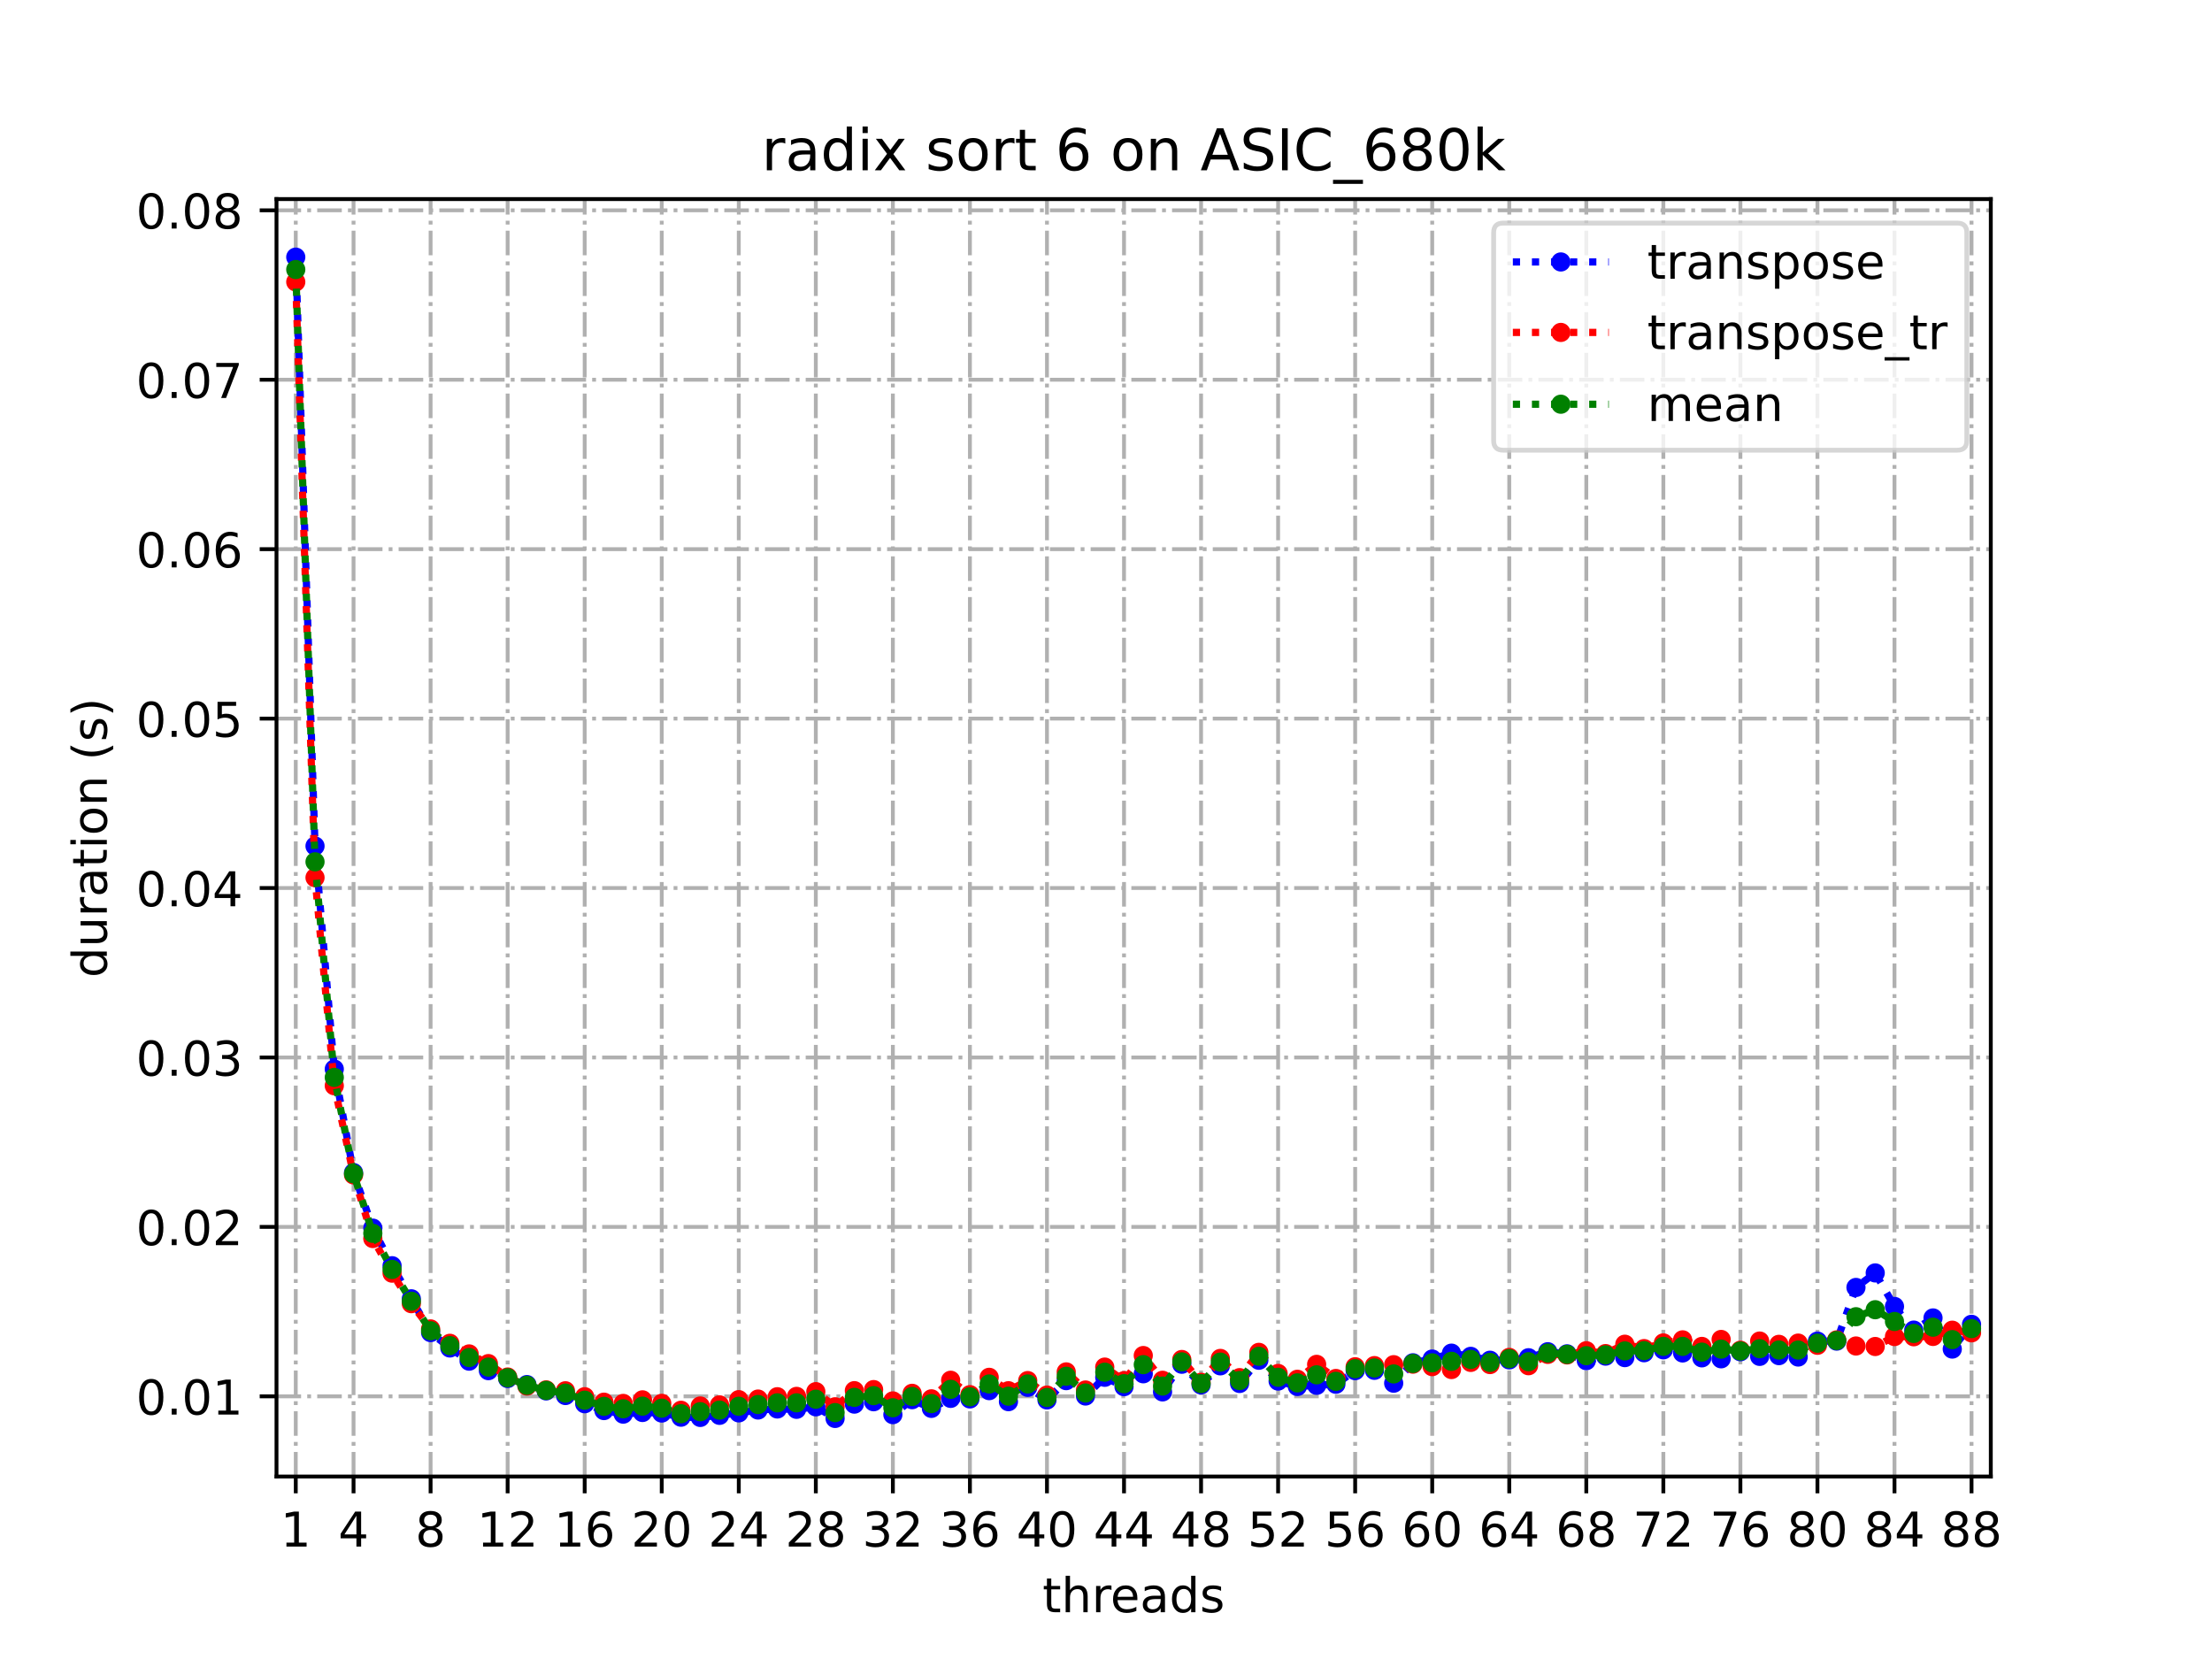 <?xml version="1.0" encoding="utf-8" standalone="no"?>
<!DOCTYPE svg PUBLIC "-//W3C//DTD SVG 1.1//EN"
  "http://www.w3.org/Graphics/SVG/1.1/DTD/svg11.dtd">
<!-- Created with matplotlib (https://matplotlib.org/) -->
<svg height="345.6pt" version="1.1" viewBox="0 0 460.8 345.6" width="460.8pt" xmlns="http://www.w3.org/2000/svg" xmlns:xlink="http://www.w3.org/1999/xlink">
 <defs>
  <style type="text/css">*{stroke-linecap:butt;stroke-linejoin:round;}</style>
 </defs>
 <g id="figure_1">
  <g id="patch_1">
   <path d="M 0 345.6 
L 460.8 345.6 
L 460.8 0 
L 0 0 
z
" style="fill:#ffffff;"/>
  </g>
  <g id="axes_1">
   <g id="patch_2">
    <path d="M 57.6 307.584 
L 414.72 307.584 
L 414.72 41.472 
L 57.6 41.472 
z
" style="fill:#ffffff;"/>
   </g>
   <g id="matplotlib.axis_1">
    <g id="xtick_1">
     <g id="line2d_1">
      <path clip-path="url(#p5630c7ae5d)" d="M 61.613 307.584 
L 61.613 41.472 
" style="fill:none;stroke:#b0b0b0;stroke-dasharray:5.12,1.28,0.8,1.28;stroke-dashoffset:0;stroke-width:0.8;"/>
     </g>
     <g id="line2d_2">
      <defs>
       <path d="M 0 0 
L 0 3.5 
" id="m442e2f3f30" style="stroke:#000000;stroke-width:0.8;"/>
      </defs>
      <g>
       <use style="stroke:#000000;stroke-width:0.8;" x="61.613" xlink:href="#m442e2f3f30" y="307.584"/>
      </g>
     </g>
     <g id="text_1">
      <!-- 1 -->
      <g transform="translate(58.431 322.182)scale(0.1 -0.1)">
       <defs>
        <path d="M 12.406 8.297 
L 28.516 8.297 
L 28.516 63.922 
L 10.984 60.406 
L 10.984 69.391 
L 28.422 72.906 
L 38.281 72.906 
L 38.281 8.297 
L 54.391 8.297 
L 54.391 0 
L 12.406 0 
z
" id="DejaVuSans-49"/>
       </defs>
       <use xlink:href="#DejaVuSans-49"/>
      </g>
     </g>
    </g>
    <g id="xtick_2">
     <g id="line2d_3">
      <path clip-path="url(#p5630c7ae5d)" d="M 73.65 307.584 
L 73.65 41.472 
" style="fill:none;stroke:#b0b0b0;stroke-dasharray:5.12,1.28,0.8,1.28;stroke-dashoffset:0;stroke-width:0.8;"/>
     </g>
     <g id="line2d_4">
      <g>
       <use style="stroke:#000000;stroke-width:0.8;" x="73.65" xlink:href="#m442e2f3f30" y="307.584"/>
      </g>
     </g>
     <g id="text_2">
      <!-- 4 -->
      <g transform="translate(70.469 322.182)scale(0.1 -0.1)">
       <defs>
        <path d="M 37.797 64.312 
L 12.891 25.391 
L 37.797 25.391 
z
M 35.203 72.906 
L 47.609 72.906 
L 47.609 25.391 
L 58.016 25.391 
L 58.016 17.188 
L 47.609 17.188 
L 47.609 0 
L 37.797 0 
L 37.797 17.188 
L 4.891 17.188 
L 4.891 26.703 
z
" id="DejaVuSans-52"/>
       </defs>
       <use xlink:href="#DejaVuSans-52"/>
      </g>
     </g>
    </g>
    <g id="xtick_3">
     <g id="line2d_5">
      <path clip-path="url(#p5630c7ae5d)" d="M 89.701 307.584 
L 89.701 41.472 
" style="fill:none;stroke:#b0b0b0;stroke-dasharray:5.12,1.28,0.8,1.28;stroke-dashoffset:0;stroke-width:0.8;"/>
     </g>
     <g id="line2d_6">
      <g>
       <use style="stroke:#000000;stroke-width:0.8;" x="89.701" xlink:href="#m442e2f3f30" y="307.584"/>
      </g>
     </g>
     <g id="text_3">
      <!-- 8 -->
      <g transform="translate(86.519 322.182)scale(0.1 -0.1)">
       <defs>
        <path d="M 31.781 34.625 
Q 24.75 34.625 20.719 30.859 
Q 16.703 27.094 16.703 20.516 
Q 16.703 13.922 20.719 10.156 
Q 24.75 6.391 31.781 6.391 
Q 38.812 6.391 42.859 10.172 
Q 46.922 13.969 46.922 20.516 
Q 46.922 27.094 42.891 30.859 
Q 38.875 34.625 31.781 34.625 
z
M 21.922 38.812 
Q 15.578 40.375 12.031 44.719 
Q 8.5 49.078 8.5 55.328 
Q 8.5 64.062 14.719 69.141 
Q 20.953 74.219 31.781 74.219 
Q 42.672 74.219 48.875 69.141 
Q 55.078 64.062 55.078 55.328 
Q 55.078 49.078 51.531 44.719 
Q 48 40.375 41.703 38.812 
Q 48.828 37.156 52.797 32.312 
Q 56.781 27.484 56.781 20.516 
Q 56.781 9.906 50.312 4.234 
Q 43.844 -1.422 31.781 -1.422 
Q 19.734 -1.422 13.25 4.234 
Q 6.781 9.906 6.781 20.516 
Q 6.781 27.484 10.781 32.312 
Q 14.797 37.156 21.922 38.812 
z
M 18.312 54.391 
Q 18.312 48.734 21.844 45.562 
Q 25.391 42.391 31.781 42.391 
Q 38.141 42.391 41.719 45.562 
Q 45.312 48.734 45.312 54.391 
Q 45.312 60.062 41.719 63.234 
Q 38.141 66.406 31.781 66.406 
Q 25.391 66.406 21.844 63.234 
Q 18.312 60.062 18.312 54.391 
z
" id="DejaVuSans-56"/>
       </defs>
       <use xlink:href="#DejaVuSans-56"/>
      </g>
     </g>
    </g>
    <g id="xtick_4">
     <g id="line2d_7">
      <path clip-path="url(#p5630c7ae5d)" d="M 105.751 307.584 
L 105.751 41.472 
" style="fill:none;stroke:#b0b0b0;stroke-dasharray:5.12,1.28,0.8,1.28;stroke-dashoffset:0;stroke-width:0.8;"/>
     </g>
     <g id="line2d_8">
      <g>
       <use style="stroke:#000000;stroke-width:0.8;" x="105.751" xlink:href="#m442e2f3f30" y="307.584"/>
      </g>
     </g>
     <g id="text_4">
      <!-- 12 -->
      <g transform="translate(99.389 322.182)scale(0.1 -0.1)">
       <defs>
        <path d="M 19.188 8.297 
L 53.609 8.297 
L 53.609 0 
L 7.328 0 
L 7.328 8.297 
Q 12.938 14.109 22.625 23.891 
Q 32.328 33.688 34.812 36.531 
Q 39.547 41.844 41.422 45.531 
Q 43.312 49.219 43.312 52.781 
Q 43.312 58.594 39.234 62.25 
Q 35.156 65.922 28.609 65.922 
Q 23.969 65.922 18.812 64.312 
Q 13.672 62.703 7.812 59.422 
L 7.812 69.391 
Q 13.766 71.781 18.938 73 
Q 24.125 74.219 28.422 74.219 
Q 39.75 74.219 46.484 68.547 
Q 53.219 62.891 53.219 53.422 
Q 53.219 48.922 51.531 44.891 
Q 49.859 40.875 45.406 35.406 
Q 44.188 33.984 37.641 27.219 
Q 31.109 20.453 19.188 8.297 
z
" id="DejaVuSans-50"/>
       </defs>
       <use xlink:href="#DejaVuSans-49"/>
       <use x="63.623" xlink:href="#DejaVuSans-50"/>
      </g>
     </g>
    </g>
    <g id="xtick_5">
     <g id="line2d_9">
      <path clip-path="url(#p5630c7ae5d)" d="M 121.801 307.584 
L 121.801 41.472 
" style="fill:none;stroke:#b0b0b0;stroke-dasharray:5.12,1.28,0.8,1.28;stroke-dashoffset:0;stroke-width:0.8;"/>
     </g>
     <g id="line2d_10">
      <g>
       <use style="stroke:#000000;stroke-width:0.8;" x="121.801" xlink:href="#m442e2f3f30" y="307.584"/>
      </g>
     </g>
     <g id="text_5">
      <!-- 16 -->
      <g transform="translate(115.439 322.182)scale(0.1 -0.1)">
       <defs>
        <path d="M 33.016 40.375 
Q 26.375 40.375 22.484 35.828 
Q 18.609 31.297 18.609 23.391 
Q 18.609 15.531 22.484 10.953 
Q 26.375 6.391 33.016 6.391 
Q 39.656 6.391 43.531 10.953 
Q 47.406 15.531 47.406 23.391 
Q 47.406 31.297 43.531 35.828 
Q 39.656 40.375 33.016 40.375 
z
M 52.594 71.297 
L 52.594 62.312 
Q 48.875 64.062 45.094 64.984 
Q 41.312 65.922 37.594 65.922 
Q 27.828 65.922 22.672 59.328 
Q 17.531 52.734 16.797 39.406 
Q 19.672 43.656 24.016 45.922 
Q 28.375 48.188 33.594 48.188 
Q 44.578 48.188 50.953 41.516 
Q 57.328 34.859 57.328 23.391 
Q 57.328 12.156 50.688 5.359 
Q 44.047 -1.422 33.016 -1.422 
Q 20.359 -1.422 13.672 8.266 
Q 6.984 17.969 6.984 36.375 
Q 6.984 53.656 15.188 63.938 
Q 23.391 74.219 37.203 74.219 
Q 40.922 74.219 44.703 73.484 
Q 48.484 72.75 52.594 71.297 
z
" id="DejaVuSans-54"/>
       </defs>
       <use xlink:href="#DejaVuSans-49"/>
       <use x="63.623" xlink:href="#DejaVuSans-54"/>
      </g>
     </g>
    </g>
    <g id="xtick_6">
     <g id="line2d_11">
      <path clip-path="url(#p5630c7ae5d)" d="M 137.852 307.584 
L 137.852 41.472 
" style="fill:none;stroke:#b0b0b0;stroke-dasharray:5.12,1.28,0.8,1.28;stroke-dashoffset:0;stroke-width:0.8;"/>
     </g>
     <g id="line2d_12">
      <g>
       <use style="stroke:#000000;stroke-width:0.8;" x="137.852" xlink:href="#m442e2f3f30" y="307.584"/>
      </g>
     </g>
     <g id="text_6">
      <!-- 20 -->
      <g transform="translate(131.489 322.182)scale(0.1 -0.1)">
       <defs>
        <path d="M 31.781 66.406 
Q 24.172 66.406 20.328 58.906 
Q 16.5 51.422 16.5 36.375 
Q 16.5 21.391 20.328 13.891 
Q 24.172 6.391 31.781 6.391 
Q 39.453 6.391 43.281 13.891 
Q 47.125 21.391 47.125 36.375 
Q 47.125 51.422 43.281 58.906 
Q 39.453 66.406 31.781 66.406 
z
M 31.781 74.219 
Q 44.047 74.219 50.516 64.516 
Q 56.984 54.828 56.984 36.375 
Q 56.984 17.969 50.516 8.266 
Q 44.047 -1.422 31.781 -1.422 
Q 19.531 -1.422 13.062 8.266 
Q 6.594 17.969 6.594 36.375 
Q 6.594 54.828 13.062 64.516 
Q 19.531 74.219 31.781 74.219 
z
" id="DejaVuSans-48"/>
       </defs>
       <use xlink:href="#DejaVuSans-50"/>
       <use x="63.623" xlink:href="#DejaVuSans-48"/>
      </g>
     </g>
    </g>
    <g id="xtick_7">
     <g id="line2d_13">
      <path clip-path="url(#p5630c7ae5d)" d="M 153.902 307.584 
L 153.902 41.472 
" style="fill:none;stroke:#b0b0b0;stroke-dasharray:5.12,1.28,0.8,1.28;stroke-dashoffset:0;stroke-width:0.8;"/>
     </g>
     <g id="line2d_14">
      <g>
       <use style="stroke:#000000;stroke-width:0.8;" x="153.902" xlink:href="#m442e2f3f30" y="307.584"/>
      </g>
     </g>
     <g id="text_7">
      <!-- 24 -->
      <g transform="translate(147.54 322.182)scale(0.1 -0.1)">
       <use xlink:href="#DejaVuSans-50"/>
       <use x="63.623" xlink:href="#DejaVuSans-52"/>
      </g>
     </g>
    </g>
    <g id="xtick_8">
     <g id="line2d_15">
      <path clip-path="url(#p5630c7ae5d)" d="M 169.952 307.584 
L 169.952 41.472 
" style="fill:none;stroke:#b0b0b0;stroke-dasharray:5.12,1.28,0.8,1.28;stroke-dashoffset:0;stroke-width:0.8;"/>
     </g>
     <g id="line2d_16">
      <g>
       <use style="stroke:#000000;stroke-width:0.8;" x="169.952" xlink:href="#m442e2f3f30" y="307.584"/>
      </g>
     </g>
     <g id="text_8">
      <!-- 28 -->
      <g transform="translate(163.59 322.182)scale(0.1 -0.1)">
       <use xlink:href="#DejaVuSans-50"/>
       <use x="63.623" xlink:href="#DejaVuSans-56"/>
      </g>
     </g>
    </g>
    <g id="xtick_9">
     <g id="line2d_17">
      <path clip-path="url(#p5630c7ae5d)" d="M 186.003 307.584 
L 186.003 41.472 
" style="fill:none;stroke:#b0b0b0;stroke-dasharray:5.12,1.28,0.8,1.28;stroke-dashoffset:0;stroke-width:0.8;"/>
     </g>
     <g id="line2d_18">
      <g>
       <use style="stroke:#000000;stroke-width:0.8;" x="186.003" xlink:href="#m442e2f3f30" y="307.584"/>
      </g>
     </g>
     <g id="text_9">
      <!-- 32 -->
      <g transform="translate(179.64 322.182)scale(0.1 -0.1)">
       <defs>
        <path d="M 40.578 39.312 
Q 47.656 37.797 51.625 33 
Q 55.609 28.219 55.609 21.188 
Q 55.609 10.406 48.188 4.484 
Q 40.766 -1.422 27.094 -1.422 
Q 22.516 -1.422 17.656 -0.516 
Q 12.797 0.391 7.625 2.203 
L 7.625 11.719 
Q 11.719 9.328 16.594 8.109 
Q 21.484 6.891 26.812 6.891 
Q 36.078 6.891 40.938 10.547 
Q 45.797 14.203 45.797 21.188 
Q 45.797 27.641 41.281 31.266 
Q 36.766 34.906 28.719 34.906 
L 20.219 34.906 
L 20.219 43.016 
L 29.109 43.016 
Q 36.375 43.016 40.234 45.922 
Q 44.094 48.828 44.094 54.297 
Q 44.094 59.906 40.109 62.906 
Q 36.141 65.922 28.719 65.922 
Q 24.656 65.922 20.016 65.031 
Q 15.375 64.156 9.812 62.312 
L 9.812 71.094 
Q 15.438 72.656 20.344 73.438 
Q 25.25 74.219 29.594 74.219 
Q 40.828 74.219 47.359 69.109 
Q 53.906 64.016 53.906 55.328 
Q 53.906 49.266 50.438 45.094 
Q 46.969 40.922 40.578 39.312 
z
" id="DejaVuSans-51"/>
       </defs>
       <use xlink:href="#DejaVuSans-51"/>
       <use x="63.623" xlink:href="#DejaVuSans-50"/>
      </g>
     </g>
    </g>
    <g id="xtick_10">
     <g id="line2d_19">
      <path clip-path="url(#p5630c7ae5d)" d="M 202.053 307.584 
L 202.053 41.472 
" style="fill:none;stroke:#b0b0b0;stroke-dasharray:5.12,1.28,0.8,1.28;stroke-dashoffset:0;stroke-width:0.8;"/>
     </g>
     <g id="line2d_20">
      <g>
       <use style="stroke:#000000;stroke-width:0.8;" x="202.053" xlink:href="#m442e2f3f30" y="307.584"/>
      </g>
     </g>
     <g id="text_10">
      <!-- 36 -->
      <g transform="translate(195.691 322.182)scale(0.1 -0.1)">
       <use xlink:href="#DejaVuSans-51"/>
       <use x="63.623" xlink:href="#DejaVuSans-54"/>
      </g>
     </g>
    </g>
    <g id="xtick_11">
     <g id="line2d_21">
      <path clip-path="url(#p5630c7ae5d)" d="M 218.103 307.584 
L 218.103 41.472 
" style="fill:none;stroke:#b0b0b0;stroke-dasharray:5.12,1.28,0.8,1.28;stroke-dashoffset:0;stroke-width:0.8;"/>
     </g>
     <g id="line2d_22">
      <g>
       <use style="stroke:#000000;stroke-width:0.8;" x="218.103" xlink:href="#m442e2f3f30" y="307.584"/>
      </g>
     </g>
     <g id="text_11">
      <!-- 40 -->
      <g transform="translate(211.741 322.182)scale(0.1 -0.1)">
       <use xlink:href="#DejaVuSans-52"/>
       <use x="63.623" xlink:href="#DejaVuSans-48"/>
      </g>
     </g>
    </g>
    <g id="xtick_12">
     <g id="line2d_23">
      <path clip-path="url(#p5630c7ae5d)" d="M 234.154 307.584 
L 234.154 41.472 
" style="fill:none;stroke:#b0b0b0;stroke-dasharray:5.12,1.28,0.8,1.28;stroke-dashoffset:0;stroke-width:0.8;"/>
     </g>
     <g id="line2d_24">
      <g>
       <use style="stroke:#000000;stroke-width:0.8;" x="234.154" xlink:href="#m442e2f3f30" y="307.584"/>
      </g>
     </g>
     <g id="text_12">
      <!-- 44 -->
      <g transform="translate(227.791 322.182)scale(0.1 -0.1)">
       <use xlink:href="#DejaVuSans-52"/>
       <use x="63.623" xlink:href="#DejaVuSans-52"/>
      </g>
     </g>
    </g>
    <g id="xtick_13">
     <g id="line2d_25">
      <path clip-path="url(#p5630c7ae5d)" d="M 250.204 307.584 
L 250.204 41.472 
" style="fill:none;stroke:#b0b0b0;stroke-dasharray:5.12,1.28,0.8,1.28;stroke-dashoffset:0;stroke-width:0.8;"/>
     </g>
     <g id="line2d_26">
      <g>
       <use style="stroke:#000000;stroke-width:0.8;" x="250.204" xlink:href="#m442e2f3f30" y="307.584"/>
      </g>
     </g>
     <g id="text_13">
      <!-- 48 -->
      <g transform="translate(243.842 322.182)scale(0.1 -0.1)">
       <use xlink:href="#DejaVuSans-52"/>
       <use x="63.623" xlink:href="#DejaVuSans-56"/>
      </g>
     </g>
    </g>
    <g id="xtick_14">
     <g id="line2d_27">
      <path clip-path="url(#p5630c7ae5d)" d="M 266.254 307.584 
L 266.254 41.472 
" style="fill:none;stroke:#b0b0b0;stroke-dasharray:5.12,1.28,0.8,1.28;stroke-dashoffset:0;stroke-width:0.8;"/>
     </g>
     <g id="line2d_28">
      <g>
       <use style="stroke:#000000;stroke-width:0.8;" x="266.254" xlink:href="#m442e2f3f30" y="307.584"/>
      </g>
     </g>
     <g id="text_14">
      <!-- 52 -->
      <g transform="translate(259.892 322.182)scale(0.1 -0.1)">
       <defs>
        <path d="M 10.797 72.906 
L 49.516 72.906 
L 49.516 64.594 
L 19.828 64.594 
L 19.828 46.734 
Q 21.969 47.469 24.109 47.828 
Q 26.266 48.188 28.422 48.188 
Q 40.625 48.188 47.75 41.5 
Q 54.891 34.812 54.891 23.391 
Q 54.891 11.625 47.562 5.094 
Q 40.234 -1.422 26.906 -1.422 
Q 22.312 -1.422 17.547 -0.641 
Q 12.797 0.141 7.719 1.703 
L 7.719 11.625 
Q 12.109 9.234 16.797 8.062 
Q 21.484 6.891 26.703 6.891 
Q 35.156 6.891 40.078 11.328 
Q 45.016 15.766 45.016 23.391 
Q 45.016 31 40.078 35.438 
Q 35.156 39.891 26.703 39.891 
Q 22.75 39.891 18.812 39.016 
Q 14.891 38.141 10.797 36.281 
z
" id="DejaVuSans-53"/>
       </defs>
       <use xlink:href="#DejaVuSans-53"/>
       <use x="63.623" xlink:href="#DejaVuSans-50"/>
      </g>
     </g>
    </g>
    <g id="xtick_15">
     <g id="line2d_29">
      <path clip-path="url(#p5630c7ae5d)" d="M 282.305 307.584 
L 282.305 41.472 
" style="fill:none;stroke:#b0b0b0;stroke-dasharray:5.12,1.28,0.8,1.28;stroke-dashoffset:0;stroke-width:0.8;"/>
     </g>
     <g id="line2d_30">
      <g>
       <use style="stroke:#000000;stroke-width:0.8;" x="282.305" xlink:href="#m442e2f3f30" y="307.584"/>
      </g>
     </g>
     <g id="text_15">
      <!-- 56 -->
      <g transform="translate(275.942 322.182)scale(0.1 -0.1)">
       <use xlink:href="#DejaVuSans-53"/>
       <use x="63.623" xlink:href="#DejaVuSans-54"/>
      </g>
     </g>
    </g>
    <g id="xtick_16">
     <g id="line2d_31">
      <path clip-path="url(#p5630c7ae5d)" d="M 298.355 307.584 
L 298.355 41.472 
" style="fill:none;stroke:#b0b0b0;stroke-dasharray:5.12,1.28,0.8,1.28;stroke-dashoffset:0;stroke-width:0.8;"/>
     </g>
     <g id="line2d_32">
      <g>
       <use style="stroke:#000000;stroke-width:0.8;" x="298.355" xlink:href="#m442e2f3f30" y="307.584"/>
      </g>
     </g>
     <g id="text_16">
      <!-- 60 -->
      <g transform="translate(291.993 322.182)scale(0.1 -0.1)">
       <use xlink:href="#DejaVuSans-54"/>
       <use x="63.623" xlink:href="#DejaVuSans-48"/>
      </g>
     </g>
    </g>
    <g id="xtick_17">
     <g id="line2d_33">
      <path clip-path="url(#p5630c7ae5d)" d="M 314.405 307.584 
L 314.405 41.472 
" style="fill:none;stroke:#b0b0b0;stroke-dasharray:5.12,1.28,0.8,1.28;stroke-dashoffset:0;stroke-width:0.8;"/>
     </g>
     <g id="line2d_34">
      <g>
       <use style="stroke:#000000;stroke-width:0.8;" x="314.405" xlink:href="#m442e2f3f30" y="307.584"/>
      </g>
     </g>
     <g id="text_17">
      <!-- 64 -->
      <g transform="translate(308.043 322.182)scale(0.1 -0.1)">
       <use xlink:href="#DejaVuSans-54"/>
       <use x="63.623" xlink:href="#DejaVuSans-52"/>
      </g>
     </g>
    </g>
    <g id="xtick_18">
     <g id="line2d_35">
      <path clip-path="url(#p5630c7ae5d)" d="M 330.456 307.584 
L 330.456 41.472 
" style="fill:none;stroke:#b0b0b0;stroke-dasharray:5.12,1.28,0.8,1.28;stroke-dashoffset:0;stroke-width:0.8;"/>
     </g>
     <g id="line2d_36">
      <g>
       <use style="stroke:#000000;stroke-width:0.8;" x="330.456" xlink:href="#m442e2f3f30" y="307.584"/>
      </g>
     </g>
     <g id="text_18">
      <!-- 68 -->
      <g transform="translate(324.093 322.182)scale(0.1 -0.1)">
       <use xlink:href="#DejaVuSans-54"/>
       <use x="63.623" xlink:href="#DejaVuSans-56"/>
      </g>
     </g>
    </g>
    <g id="xtick_19">
     <g id="line2d_37">
      <path clip-path="url(#p5630c7ae5d)" d="M 346.506 307.584 
L 346.506 41.472 
" style="fill:none;stroke:#b0b0b0;stroke-dasharray:5.12,1.28,0.8,1.28;stroke-dashoffset:0;stroke-width:0.8;"/>
     </g>
     <g id="line2d_38">
      <g>
       <use style="stroke:#000000;stroke-width:0.8;" x="346.506" xlink:href="#m442e2f3f30" y="307.584"/>
      </g>
     </g>
     <g id="text_19">
      <!-- 72 -->
      <g transform="translate(340.144 322.182)scale(0.1 -0.1)">
       <defs>
        <path d="M 8.203 72.906 
L 55.078 72.906 
L 55.078 68.703 
L 28.609 0 
L 18.312 0 
L 43.219 64.594 
L 8.203 64.594 
z
" id="DejaVuSans-55"/>
       </defs>
       <use xlink:href="#DejaVuSans-55"/>
       <use x="63.623" xlink:href="#DejaVuSans-50"/>
      </g>
     </g>
    </g>
    <g id="xtick_20">
     <g id="line2d_39">
      <path clip-path="url(#p5630c7ae5d)" d="M 362.556 307.584 
L 362.556 41.472 
" style="fill:none;stroke:#b0b0b0;stroke-dasharray:5.12,1.28,0.8,1.28;stroke-dashoffset:0;stroke-width:0.8;"/>
     </g>
     <g id="line2d_40">
      <g>
       <use style="stroke:#000000;stroke-width:0.8;" x="362.556" xlink:href="#m442e2f3f30" y="307.584"/>
      </g>
     </g>
     <g id="text_20">
      <!-- 76 -->
      <g transform="translate(356.194 322.182)scale(0.1 -0.1)">
       <use xlink:href="#DejaVuSans-55"/>
       <use x="63.623" xlink:href="#DejaVuSans-54"/>
      </g>
     </g>
    </g>
    <g id="xtick_21">
     <g id="line2d_41">
      <path clip-path="url(#p5630c7ae5d)" d="M 378.607 307.584 
L 378.607 41.472 
" style="fill:none;stroke:#b0b0b0;stroke-dasharray:5.12,1.28,0.8,1.28;stroke-dashoffset:0;stroke-width:0.8;"/>
     </g>
     <g id="line2d_42">
      <g>
       <use style="stroke:#000000;stroke-width:0.8;" x="378.607" xlink:href="#m442e2f3f30" y="307.584"/>
      </g>
     </g>
     <g id="text_21">
      <!-- 80 -->
      <g transform="translate(372.244 322.182)scale(0.1 -0.1)">
       <use xlink:href="#DejaVuSans-56"/>
       <use x="63.623" xlink:href="#DejaVuSans-48"/>
      </g>
     </g>
    </g>
    <g id="xtick_22">
     <g id="line2d_43">
      <path clip-path="url(#p5630c7ae5d)" d="M 394.657 307.584 
L 394.657 41.472 
" style="fill:none;stroke:#b0b0b0;stroke-dasharray:5.12,1.28,0.8,1.28;stroke-dashoffset:0;stroke-width:0.8;"/>
     </g>
     <g id="line2d_44">
      <g>
       <use style="stroke:#000000;stroke-width:0.8;" x="394.657" xlink:href="#m442e2f3f30" y="307.584"/>
      </g>
     </g>
     <g id="text_22">
      <!-- 84 -->
      <g transform="translate(388.295 322.182)scale(0.1 -0.1)">
       <use xlink:href="#DejaVuSans-56"/>
       <use x="63.623" xlink:href="#DejaVuSans-52"/>
      </g>
     </g>
    </g>
    <g id="xtick_23">
     <g id="line2d_45">
      <path clip-path="url(#p5630c7ae5d)" d="M 410.707 307.584 
L 410.707 41.472 
" style="fill:none;stroke:#b0b0b0;stroke-dasharray:5.12,1.28,0.8,1.28;stroke-dashoffset:0;stroke-width:0.8;"/>
     </g>
     <g id="line2d_46">
      <g>
       <use style="stroke:#000000;stroke-width:0.8;" x="410.707" xlink:href="#m442e2f3f30" y="307.584"/>
      </g>
     </g>
     <g id="text_23">
      <!-- 88 -->
      <g transform="translate(404.345 322.182)scale(0.1 -0.1)">
       <use xlink:href="#DejaVuSans-56"/>
       <use x="63.623" xlink:href="#DejaVuSans-56"/>
      </g>
     </g>
    </g>
    <g id="text_24">
     <!-- threads -->
     <g transform="translate(217.169 335.861)scale(0.1 -0.1)">
      <defs>
       <path d="M 18.312 70.219 
L 18.312 54.688 
L 36.812 54.688 
L 36.812 47.703 
L 18.312 47.703 
L 18.312 18.016 
Q 18.312 11.328 20.141 9.422 
Q 21.969 7.516 27.594 7.516 
L 36.812 7.516 
L 36.812 0 
L 27.594 0 
Q 17.188 0 13.234 3.875 
Q 9.281 7.766 9.281 18.016 
L 9.281 47.703 
L 2.688 47.703 
L 2.688 54.688 
L 9.281 54.688 
L 9.281 70.219 
z
" id="DejaVuSans-116"/>
       <path d="M 54.891 33.016 
L 54.891 0 
L 45.906 0 
L 45.906 32.719 
Q 45.906 40.484 42.875 44.328 
Q 39.844 48.188 33.797 48.188 
Q 26.516 48.188 22.312 43.547 
Q 18.109 38.922 18.109 30.906 
L 18.109 0 
L 9.078 0 
L 9.078 75.984 
L 18.109 75.984 
L 18.109 46.188 
Q 21.344 51.125 25.703 53.562 
Q 30.078 56 35.797 56 
Q 45.219 56 50.047 50.172 
Q 54.891 44.344 54.891 33.016 
z
" id="DejaVuSans-104"/>
       <path d="M 41.109 46.297 
Q 39.594 47.172 37.812 47.578 
Q 36.031 48 33.891 48 
Q 26.266 48 22.188 43.047 
Q 18.109 38.094 18.109 28.812 
L 18.109 0 
L 9.078 0 
L 9.078 54.688 
L 18.109 54.688 
L 18.109 46.188 
Q 20.953 51.172 25.484 53.578 
Q 30.031 56 36.531 56 
Q 37.453 56 38.578 55.875 
Q 39.703 55.766 41.062 55.516 
z
" id="DejaVuSans-114"/>
       <path d="M 56.203 29.594 
L 56.203 25.203 
L 14.891 25.203 
Q 15.484 15.922 20.484 11.062 
Q 25.484 6.203 34.422 6.203 
Q 39.594 6.203 44.453 7.469 
Q 49.312 8.734 54.109 11.281 
L 54.109 2.781 
Q 49.266 0.734 44.188 -0.344 
Q 39.109 -1.422 33.891 -1.422 
Q 20.797 -1.422 13.156 6.188 
Q 5.516 13.812 5.516 26.812 
Q 5.516 40.234 12.766 48.109 
Q 20.016 56 32.328 56 
Q 43.359 56 49.781 48.891 
Q 56.203 41.797 56.203 29.594 
z
M 47.219 32.234 
Q 47.125 39.594 43.094 43.984 
Q 39.062 48.391 32.422 48.391 
Q 24.906 48.391 20.391 44.141 
Q 15.875 39.891 15.188 32.172 
z
" id="DejaVuSans-101"/>
       <path d="M 34.281 27.484 
Q 23.391 27.484 19.188 25 
Q 14.984 22.516 14.984 16.5 
Q 14.984 11.719 18.141 8.906 
Q 21.297 6.109 26.703 6.109 
Q 34.188 6.109 38.703 11.406 
Q 43.219 16.703 43.219 25.484 
L 43.219 27.484 
z
M 52.203 31.203 
L 52.203 0 
L 43.219 0 
L 43.219 8.297 
Q 40.141 3.328 35.547 0.953 
Q 30.953 -1.422 24.312 -1.422 
Q 15.922 -1.422 10.953 3.297 
Q 6 8.016 6 15.922 
Q 6 25.141 12.172 29.828 
Q 18.359 34.516 30.609 34.516 
L 43.219 34.516 
L 43.219 35.406 
Q 43.219 41.609 39.141 45 
Q 35.062 48.391 27.688 48.391 
Q 23 48.391 18.547 47.266 
Q 14.109 46.141 10.016 43.891 
L 10.016 52.203 
Q 14.938 54.109 19.578 55.047 
Q 24.219 56 28.609 56 
Q 40.484 56 46.344 49.844 
Q 52.203 43.703 52.203 31.203 
z
" id="DejaVuSans-97"/>
       <path d="M 45.406 46.391 
L 45.406 75.984 
L 54.391 75.984 
L 54.391 0 
L 45.406 0 
L 45.406 8.203 
Q 42.578 3.328 38.25 0.953 
Q 33.938 -1.422 27.875 -1.422 
Q 17.969 -1.422 11.734 6.484 
Q 5.516 14.406 5.516 27.297 
Q 5.516 40.188 11.734 48.094 
Q 17.969 56 27.875 56 
Q 33.938 56 38.25 53.625 
Q 42.578 51.266 45.406 46.391 
z
M 14.797 27.297 
Q 14.797 17.391 18.875 11.75 
Q 22.953 6.109 30.078 6.109 
Q 37.203 6.109 41.297 11.75 
Q 45.406 17.391 45.406 27.297 
Q 45.406 37.203 41.297 42.844 
Q 37.203 48.484 30.078 48.484 
Q 22.953 48.484 18.875 42.844 
Q 14.797 37.203 14.797 27.297 
z
" id="DejaVuSans-100"/>
       <path d="M 44.281 53.078 
L 44.281 44.578 
Q 40.484 46.531 36.375 47.5 
Q 32.281 48.484 27.875 48.484 
Q 21.188 48.484 17.844 46.438 
Q 14.5 44.391 14.5 40.281 
Q 14.5 37.156 16.891 35.375 
Q 19.281 33.594 26.516 31.984 
L 29.594 31.297 
Q 39.156 29.25 43.188 25.516 
Q 47.219 21.781 47.219 15.094 
Q 47.219 7.469 41.188 3.016 
Q 35.156 -1.422 24.609 -1.422 
Q 20.219 -1.422 15.453 -0.562 
Q 10.688 0.297 5.422 2 
L 5.422 11.281 
Q 10.406 8.688 15.234 7.391 
Q 20.062 6.109 24.812 6.109 
Q 31.156 6.109 34.562 8.281 
Q 37.984 10.453 37.984 14.406 
Q 37.984 18.062 35.516 20.016 
Q 33.062 21.969 24.703 23.781 
L 21.578 24.516 
Q 13.234 26.266 9.516 29.906 
Q 5.812 33.547 5.812 39.891 
Q 5.812 47.609 11.281 51.797 
Q 16.75 56 26.812 56 
Q 31.781 56 36.172 55.266 
Q 40.578 54.547 44.281 53.078 
z
" id="DejaVuSans-115"/>
      </defs>
      <use xlink:href="#DejaVuSans-116"/>
      <use x="39.209" xlink:href="#DejaVuSans-104"/>
      <use x="102.588" xlink:href="#DejaVuSans-114"/>
      <use x="141.451" xlink:href="#DejaVuSans-101"/>
      <use x="202.975" xlink:href="#DejaVuSans-97"/>
      <use x="264.254" xlink:href="#DejaVuSans-100"/>
      <use x="327.73" xlink:href="#DejaVuSans-115"/>
     </g>
    </g>
   </g>
   <g id="matplotlib.axis_2">
    <g id="ytick_1">
     <g id="line2d_47">
      <path clip-path="url(#p5630c7ae5d)" d="M 57.6 290.881 
L 414.72 290.881 
" style="fill:none;stroke:#b0b0b0;stroke-dasharray:5.12,1.28,0.8,1.28;stroke-dashoffset:0;stroke-width:0.8;"/>
     </g>
     <g id="line2d_48">
      <defs>
       <path d="M 0 0 
L -3.5 0 
" id="m69b1bbf3be" style="stroke:#000000;stroke-width:0.8;"/>
      </defs>
      <g>
       <use style="stroke:#000000;stroke-width:0.8;" x="57.6" xlink:href="#m69b1bbf3be" y="290.881"/>
      </g>
     </g>
     <g id="text_25">
      <!-- 0.01 -->
      <g transform="translate(28.334 294.68)scale(0.1 -0.1)">
       <defs>
        <path d="M 10.688 12.406 
L 21 12.406 
L 21 0 
L 10.688 0 
z
" id="DejaVuSans-46"/>
       </defs>
       <use xlink:href="#DejaVuSans-48"/>
       <use x="63.623" xlink:href="#DejaVuSans-46"/>
       <use x="95.41" xlink:href="#DejaVuSans-48"/>
       <use x="159.033" xlink:href="#DejaVuSans-49"/>
      </g>
     </g>
    </g>
    <g id="ytick_2">
     <g id="line2d_49">
      <path clip-path="url(#p5630c7ae5d)" d="M 57.6 255.585 
L 414.72 255.585 
" style="fill:none;stroke:#b0b0b0;stroke-dasharray:5.12,1.28,0.8,1.28;stroke-dashoffset:0;stroke-width:0.8;"/>
     </g>
     <g id="line2d_50">
      <g>
       <use style="stroke:#000000;stroke-width:0.8;" x="57.6" xlink:href="#m69b1bbf3be" y="255.585"/>
      </g>
     </g>
     <g id="text_26">
      <!-- 0.02 -->
      <g transform="translate(28.334 259.384)scale(0.1 -0.1)">
       <use xlink:href="#DejaVuSans-48"/>
       <use x="63.623" xlink:href="#DejaVuSans-46"/>
       <use x="95.41" xlink:href="#DejaVuSans-48"/>
       <use x="159.033" xlink:href="#DejaVuSans-50"/>
      </g>
     </g>
    </g>
    <g id="ytick_3">
     <g id="line2d_51">
      <path clip-path="url(#p5630c7ae5d)" d="M 57.6 220.289 
L 414.72 220.289 
" style="fill:none;stroke:#b0b0b0;stroke-dasharray:5.12,1.28,0.8,1.28;stroke-dashoffset:0;stroke-width:0.8;"/>
     </g>
     <g id="line2d_52">
      <g>
       <use style="stroke:#000000;stroke-width:0.8;" x="57.6" xlink:href="#m69b1bbf3be" y="220.289"/>
      </g>
     </g>
     <g id="text_27">
      <!-- 0.03 -->
      <g transform="translate(28.334 224.088)scale(0.1 -0.1)">
       <use xlink:href="#DejaVuSans-48"/>
       <use x="63.623" xlink:href="#DejaVuSans-46"/>
       <use x="95.41" xlink:href="#DejaVuSans-48"/>
       <use x="159.033" xlink:href="#DejaVuSans-51"/>
      </g>
     </g>
    </g>
    <g id="ytick_4">
     <g id="line2d_53">
      <path clip-path="url(#p5630c7ae5d)" d="M 57.6 184.993 
L 414.72 184.993 
" style="fill:none;stroke:#b0b0b0;stroke-dasharray:5.12,1.28,0.8,1.28;stroke-dashoffset:0;stroke-width:0.8;"/>
     </g>
     <g id="line2d_54">
      <g>
       <use style="stroke:#000000;stroke-width:0.8;" x="57.6" xlink:href="#m69b1bbf3be" y="184.993"/>
      </g>
     </g>
     <g id="text_28">
      <!-- 0.04 -->
      <g transform="translate(28.334 188.792)scale(0.1 -0.1)">
       <use xlink:href="#DejaVuSans-48"/>
       <use x="63.623" xlink:href="#DejaVuSans-46"/>
       <use x="95.41" xlink:href="#DejaVuSans-48"/>
       <use x="159.033" xlink:href="#DejaVuSans-52"/>
      </g>
     </g>
    </g>
    <g id="ytick_5">
     <g id="line2d_55">
      <path clip-path="url(#p5630c7ae5d)" d="M 57.6 149.697 
L 414.72 149.697 
" style="fill:none;stroke:#b0b0b0;stroke-dasharray:5.12,1.28,0.8,1.28;stroke-dashoffset:0;stroke-width:0.8;"/>
     </g>
     <g id="line2d_56">
      <g>
       <use style="stroke:#000000;stroke-width:0.8;" x="57.6" xlink:href="#m69b1bbf3be" y="149.697"/>
      </g>
     </g>
     <g id="text_29">
      <!-- 0.05 -->
      <g transform="translate(28.334 153.496)scale(0.1 -0.1)">
       <use xlink:href="#DejaVuSans-48"/>
       <use x="63.623" xlink:href="#DejaVuSans-46"/>
       <use x="95.41" xlink:href="#DejaVuSans-48"/>
       <use x="159.033" xlink:href="#DejaVuSans-53"/>
      </g>
     </g>
    </g>
    <g id="ytick_6">
     <g id="line2d_57">
      <path clip-path="url(#p5630c7ae5d)" d="M 57.6 114.401 
L 414.72 114.401 
" style="fill:none;stroke:#b0b0b0;stroke-dasharray:5.12,1.28,0.8,1.28;stroke-dashoffset:0;stroke-width:0.8;"/>
     </g>
     <g id="line2d_58">
      <g>
       <use style="stroke:#000000;stroke-width:0.8;" x="57.6" xlink:href="#m69b1bbf3be" y="114.401"/>
      </g>
     </g>
     <g id="text_30">
      <!-- 0.06 -->
      <g transform="translate(28.334 118.2)scale(0.1 -0.1)">
       <use xlink:href="#DejaVuSans-48"/>
       <use x="63.623" xlink:href="#DejaVuSans-46"/>
       <use x="95.41" xlink:href="#DejaVuSans-48"/>
       <use x="159.033" xlink:href="#DejaVuSans-54"/>
      </g>
     </g>
    </g>
    <g id="ytick_7">
     <g id="line2d_59">
      <path clip-path="url(#p5630c7ae5d)" d="M 57.6 79.105 
L 414.72 79.105 
" style="fill:none;stroke:#b0b0b0;stroke-dasharray:5.12,1.28,0.8,1.28;stroke-dashoffset:0;stroke-width:0.8;"/>
     </g>
     <g id="line2d_60">
      <g>
       <use style="stroke:#000000;stroke-width:0.8;" x="57.6" xlink:href="#m69b1bbf3be" y="79.105"/>
      </g>
     </g>
     <g id="text_31">
      <!-- 0.07 -->
      <g transform="translate(28.334 82.904)scale(0.1 -0.1)">
       <use xlink:href="#DejaVuSans-48"/>
       <use x="63.623" xlink:href="#DejaVuSans-46"/>
       <use x="95.41" xlink:href="#DejaVuSans-48"/>
       <use x="159.033" xlink:href="#DejaVuSans-55"/>
      </g>
     </g>
    </g>
    <g id="ytick_8">
     <g id="line2d_61">
      <path clip-path="url(#p5630c7ae5d)" d="M 57.6 43.809 
L 414.72 43.809 
" style="fill:none;stroke:#b0b0b0;stroke-dasharray:5.12,1.28,0.8,1.28;stroke-dashoffset:0;stroke-width:0.8;"/>
     </g>
     <g id="line2d_62">
      <g>
       <use style="stroke:#000000;stroke-width:0.8;" x="57.6" xlink:href="#m69b1bbf3be" y="43.809"/>
      </g>
     </g>
     <g id="text_32">
      <!-- 0.08 -->
      <g transform="translate(28.334 47.608)scale(0.1 -0.1)">
       <use xlink:href="#DejaVuSans-48"/>
       <use x="63.623" xlink:href="#DejaVuSans-46"/>
       <use x="95.41" xlink:href="#DejaVuSans-48"/>
       <use x="159.033" xlink:href="#DejaVuSans-56"/>
      </g>
     </g>
    </g>
    <g id="text_33">
     <!-- duration (s) -->
     <g transform="translate(22.255 203.663)rotate(-90)scale(0.1 -0.1)">
      <defs>
       <path d="M 8.5 21.578 
L 8.5 54.688 
L 17.484 54.688 
L 17.484 21.922 
Q 17.484 14.156 20.5 10.266 
Q 23.531 6.391 29.594 6.391 
Q 36.859 6.391 41.078 11.031 
Q 45.312 15.672 45.312 23.688 
L 45.312 54.688 
L 54.297 54.688 
L 54.297 0 
L 45.312 0 
L 45.312 8.406 
Q 42.047 3.422 37.719 1 
Q 33.406 -1.422 27.688 -1.422 
Q 18.266 -1.422 13.375 4.438 
Q 8.5 10.297 8.5 21.578 
z
M 31.109 56 
z
" id="DejaVuSans-117"/>
       <path d="M 9.422 54.688 
L 18.406 54.688 
L 18.406 0 
L 9.422 0 
z
M 9.422 75.984 
L 18.406 75.984 
L 18.406 64.594 
L 9.422 64.594 
z
" id="DejaVuSans-105"/>
       <path d="M 30.609 48.391 
Q 23.391 48.391 19.188 42.75 
Q 14.984 37.109 14.984 27.297 
Q 14.984 17.484 19.156 11.844 
Q 23.344 6.203 30.609 6.203 
Q 37.797 6.203 41.984 11.859 
Q 46.188 17.531 46.188 27.297 
Q 46.188 37.016 41.984 42.703 
Q 37.797 48.391 30.609 48.391 
z
M 30.609 56 
Q 42.328 56 49.016 48.375 
Q 55.719 40.766 55.719 27.297 
Q 55.719 13.875 49.016 6.219 
Q 42.328 -1.422 30.609 -1.422 
Q 18.844 -1.422 12.172 6.219 
Q 5.516 13.875 5.516 27.297 
Q 5.516 40.766 12.172 48.375 
Q 18.844 56 30.609 56 
z
" id="DejaVuSans-111"/>
       <path d="M 54.891 33.016 
L 54.891 0 
L 45.906 0 
L 45.906 32.719 
Q 45.906 40.484 42.875 44.328 
Q 39.844 48.188 33.797 48.188 
Q 26.516 48.188 22.312 43.547 
Q 18.109 38.922 18.109 30.906 
L 18.109 0 
L 9.078 0 
L 9.078 54.688 
L 18.109 54.688 
L 18.109 46.188 
Q 21.344 51.125 25.703 53.562 
Q 30.078 56 35.797 56 
Q 45.219 56 50.047 50.172 
Q 54.891 44.344 54.891 33.016 
z
" id="DejaVuSans-110"/>
       <path id="DejaVuSans-32"/>
       <path d="M 31 75.875 
Q 24.469 64.656 21.281 53.656 
Q 18.109 42.672 18.109 31.391 
Q 18.109 20.125 21.312 9.062 
Q 24.516 -2 31 -13.188 
L 23.188 -13.188 
Q 15.875 -1.703 12.234 9.375 
Q 8.594 20.453 8.594 31.391 
Q 8.594 42.281 12.203 53.312 
Q 15.828 64.359 23.188 75.875 
z
" id="DejaVuSans-40"/>
       <path d="M 8.016 75.875 
L 15.828 75.875 
Q 23.141 64.359 26.781 53.312 
Q 30.422 42.281 30.422 31.391 
Q 30.422 20.453 26.781 9.375 
Q 23.141 -1.703 15.828 -13.188 
L 8.016 -13.188 
Q 14.5 -2 17.703 9.062 
Q 20.906 20.125 20.906 31.391 
Q 20.906 42.672 17.703 53.656 
Q 14.5 64.656 8.016 75.875 
z
" id="DejaVuSans-41"/>
      </defs>
      <use xlink:href="#DejaVuSans-100"/>
      <use x="63.477" xlink:href="#DejaVuSans-117"/>
      <use x="126.855" xlink:href="#DejaVuSans-114"/>
      <use x="167.969" xlink:href="#DejaVuSans-97"/>
      <use x="229.248" xlink:href="#DejaVuSans-116"/>
      <use x="268.457" xlink:href="#DejaVuSans-105"/>
      <use x="296.24" xlink:href="#DejaVuSans-111"/>
      <use x="357.422" xlink:href="#DejaVuSans-110"/>
      <use x="420.801" xlink:href="#DejaVuSans-32"/>
      <use x="452.588" xlink:href="#DejaVuSans-40"/>
      <use x="491.602" xlink:href="#DejaVuSans-115"/>
      <use x="543.701" xlink:href="#DejaVuSans-41"/>
     </g>
    </g>
   </g>
   <g id="line2d_63">
    <path clip-path="url(#p5630c7ae5d)" d="M 61.613 53.568 
L 65.625 176.246 
L 69.638 222.707 
L 73.65 244.278 
L 77.663 255.845 
L 81.676 263.672 
L 85.688 270.566 
L 89.701 277.6 
L 93.713 280.808 
L 97.726 283.554 
L 101.738 285.53 
L 105.751 287.169 
L 109.764 288.435 
L 113.776 289.749 
L 117.789 290.709 
L 121.801 292.42 
L 125.814 293.846 
L 129.827 294.589 
L 133.839 294.247 
L 137.852 294.362 
L 141.864 295.227 
L 145.877 295.277 
L 149.889 294.842 
L 153.902 294.328 
L 157.915 293.729 
L 161.927 293.514 
L 165.94 293.584 
L 169.952 293.066 
L 173.965 295.488 
L 177.978 292.501 
L 181.99 292.006 
L 186.003 294.695 
L 190.015 291.575 
L 194.028 293.389 
L 198.04 291.307 
L 202.053 291.423 
L 206.066 289.693 
L 210.078 291.991 
L 214.091 289.012 
L 218.103 291.632 
L 222.116 287.612 
L 226.129 290.815 
L 230.141 286.914 
L 234.154 288.867 
L 238.166 286.183 
L 242.179 289.955 
L 246.191 284.196 
L 250.204 288.501 
L 254.217 284.529 
L 258.229 288.198 
L 262.242 283.365 
L 266.254 287.703 
L 270.267 288.833 
L 274.28 288.587 
L 278.292 288.361 
L 282.305 285.531 
L 286.317 285.461 
L 290.33 288.144 
L 294.342 283.893 
L 298.355 283.115 
L 302.368 281.886 
L 306.38 282.554 
L 310.393 283.365 
L 314.405 283.289 
L 318.418 282.844 
L 322.431 281.591 
L 326.443 282.028 
L 330.456 283.453 
L 334.468 282.505 
L 338.481 282.817 
L 342.493 281.799 
L 346.506 281.194 
L 350.519 281.844 
L 354.531 282.865 
L 358.544 283.063 
L 362.556 281.59 
L 366.569 282.557 
L 370.582 282.404 
L 374.594 282.693 
L 378.607 279.381 
L 382.619 279.381 
L 386.632 268.199 
L 390.644 265.175 
L 394.657 272.157 
L 398.67 277.086 
L 402.682 274.553 
L 406.695 281.034 
L 410.707 275.885 
" style="fill:none;stroke:#0000ff;stroke-dasharray:1.5,2.475;stroke-dashoffset:0;stroke-width:1.5;"/>
    <defs>
     <path d="M 0 1.5 
C 0.398 1.5 0.779 1.342 1.061 1.061 
C 1.342 0.779 1.5 0.398 1.5 0 
C 1.5 -0.398 1.342 -0.779 1.061 -1.061 
C 0.779 -1.342 0.398 -1.5 0 -1.5 
C -0.398 -1.5 -0.779 -1.342 -1.061 -1.061 
C -1.342 -0.779 -1.5 -0.398 -1.5 0 
C -1.5 0.398 -1.342 0.779 -1.061 1.061 
C -0.779 1.342 -0.398 1.5 0 1.5 
z
" id="mbd57b7d4ef" style="stroke:#0000ff;"/>
    </defs>
    <g clip-path="url(#p5630c7ae5d)">
     <use style="fill:#0000ff;stroke:#0000ff;" x="61.613" xlink:href="#mbd57b7d4ef" y="53.568"/>
     <use style="fill:#0000ff;stroke:#0000ff;" x="65.625" xlink:href="#mbd57b7d4ef" y="176.246"/>
     <use style="fill:#0000ff;stroke:#0000ff;" x="69.638" xlink:href="#mbd57b7d4ef" y="222.707"/>
     <use style="fill:#0000ff;stroke:#0000ff;" x="73.65" xlink:href="#mbd57b7d4ef" y="244.278"/>
     <use style="fill:#0000ff;stroke:#0000ff;" x="77.663" xlink:href="#mbd57b7d4ef" y="255.845"/>
     <use style="fill:#0000ff;stroke:#0000ff;" x="81.676" xlink:href="#mbd57b7d4ef" y="263.672"/>
     <use style="fill:#0000ff;stroke:#0000ff;" x="85.688" xlink:href="#mbd57b7d4ef" y="270.566"/>
     <use style="fill:#0000ff;stroke:#0000ff;" x="89.701" xlink:href="#mbd57b7d4ef" y="277.6"/>
     <use style="fill:#0000ff;stroke:#0000ff;" x="93.713" xlink:href="#mbd57b7d4ef" y="280.808"/>
     <use style="fill:#0000ff;stroke:#0000ff;" x="97.726" xlink:href="#mbd57b7d4ef" y="283.554"/>
     <use style="fill:#0000ff;stroke:#0000ff;" x="101.738" xlink:href="#mbd57b7d4ef" y="285.53"/>
     <use style="fill:#0000ff;stroke:#0000ff;" x="105.751" xlink:href="#mbd57b7d4ef" y="287.169"/>
     <use style="fill:#0000ff;stroke:#0000ff;" x="109.764" xlink:href="#mbd57b7d4ef" y="288.435"/>
     <use style="fill:#0000ff;stroke:#0000ff;" x="113.776" xlink:href="#mbd57b7d4ef" y="289.749"/>
     <use style="fill:#0000ff;stroke:#0000ff;" x="117.789" xlink:href="#mbd57b7d4ef" y="290.709"/>
     <use style="fill:#0000ff;stroke:#0000ff;" x="121.801" xlink:href="#mbd57b7d4ef" y="292.42"/>
     <use style="fill:#0000ff;stroke:#0000ff;" x="125.814" xlink:href="#mbd57b7d4ef" y="293.846"/>
     <use style="fill:#0000ff;stroke:#0000ff;" x="129.827" xlink:href="#mbd57b7d4ef" y="294.589"/>
     <use style="fill:#0000ff;stroke:#0000ff;" x="133.839" xlink:href="#mbd57b7d4ef" y="294.247"/>
     <use style="fill:#0000ff;stroke:#0000ff;" x="137.852" xlink:href="#mbd57b7d4ef" y="294.362"/>
     <use style="fill:#0000ff;stroke:#0000ff;" x="141.864" xlink:href="#mbd57b7d4ef" y="295.227"/>
     <use style="fill:#0000ff;stroke:#0000ff;" x="145.877" xlink:href="#mbd57b7d4ef" y="295.277"/>
     <use style="fill:#0000ff;stroke:#0000ff;" x="149.889" xlink:href="#mbd57b7d4ef" y="294.842"/>
     <use style="fill:#0000ff;stroke:#0000ff;" x="153.902" xlink:href="#mbd57b7d4ef" y="294.328"/>
     <use style="fill:#0000ff;stroke:#0000ff;" x="157.915" xlink:href="#mbd57b7d4ef" y="293.729"/>
     <use style="fill:#0000ff;stroke:#0000ff;" x="161.927" xlink:href="#mbd57b7d4ef" y="293.514"/>
     <use style="fill:#0000ff;stroke:#0000ff;" x="165.94" xlink:href="#mbd57b7d4ef" y="293.584"/>
     <use style="fill:#0000ff;stroke:#0000ff;" x="169.952" xlink:href="#mbd57b7d4ef" y="293.066"/>
     <use style="fill:#0000ff;stroke:#0000ff;" x="173.965" xlink:href="#mbd57b7d4ef" y="295.488"/>
     <use style="fill:#0000ff;stroke:#0000ff;" x="177.978" xlink:href="#mbd57b7d4ef" y="292.501"/>
     <use style="fill:#0000ff;stroke:#0000ff;" x="181.99" xlink:href="#mbd57b7d4ef" y="292.006"/>
     <use style="fill:#0000ff;stroke:#0000ff;" x="186.003" xlink:href="#mbd57b7d4ef" y="294.695"/>
     <use style="fill:#0000ff;stroke:#0000ff;" x="190.015" xlink:href="#mbd57b7d4ef" y="291.575"/>
     <use style="fill:#0000ff;stroke:#0000ff;" x="194.028" xlink:href="#mbd57b7d4ef" y="293.389"/>
     <use style="fill:#0000ff;stroke:#0000ff;" x="198.04" xlink:href="#mbd57b7d4ef" y="291.307"/>
     <use style="fill:#0000ff;stroke:#0000ff;" x="202.053" xlink:href="#mbd57b7d4ef" y="291.423"/>
     <use style="fill:#0000ff;stroke:#0000ff;" x="206.066" xlink:href="#mbd57b7d4ef" y="289.693"/>
     <use style="fill:#0000ff;stroke:#0000ff;" x="210.078" xlink:href="#mbd57b7d4ef" y="291.991"/>
     <use style="fill:#0000ff;stroke:#0000ff;" x="214.091" xlink:href="#mbd57b7d4ef" y="289.012"/>
     <use style="fill:#0000ff;stroke:#0000ff;" x="218.103" xlink:href="#mbd57b7d4ef" y="291.632"/>
     <use style="fill:#0000ff;stroke:#0000ff;" x="222.116" xlink:href="#mbd57b7d4ef" y="287.612"/>
     <use style="fill:#0000ff;stroke:#0000ff;" x="226.129" xlink:href="#mbd57b7d4ef" y="290.815"/>
     <use style="fill:#0000ff;stroke:#0000ff;" x="230.141" xlink:href="#mbd57b7d4ef" y="286.914"/>
     <use style="fill:#0000ff;stroke:#0000ff;" x="234.154" xlink:href="#mbd57b7d4ef" y="288.867"/>
     <use style="fill:#0000ff;stroke:#0000ff;" x="238.166" xlink:href="#mbd57b7d4ef" y="286.183"/>
     <use style="fill:#0000ff;stroke:#0000ff;" x="242.179" xlink:href="#mbd57b7d4ef" y="289.955"/>
     <use style="fill:#0000ff;stroke:#0000ff;" x="246.191" xlink:href="#mbd57b7d4ef" y="284.196"/>
     <use style="fill:#0000ff;stroke:#0000ff;" x="250.204" xlink:href="#mbd57b7d4ef" y="288.501"/>
     <use style="fill:#0000ff;stroke:#0000ff;" x="254.217" xlink:href="#mbd57b7d4ef" y="284.529"/>
     <use style="fill:#0000ff;stroke:#0000ff;" x="258.229" xlink:href="#mbd57b7d4ef" y="288.198"/>
     <use style="fill:#0000ff;stroke:#0000ff;" x="262.242" xlink:href="#mbd57b7d4ef" y="283.365"/>
     <use style="fill:#0000ff;stroke:#0000ff;" x="266.254" xlink:href="#mbd57b7d4ef" y="287.703"/>
     <use style="fill:#0000ff;stroke:#0000ff;" x="270.267" xlink:href="#mbd57b7d4ef" y="288.833"/>
     <use style="fill:#0000ff;stroke:#0000ff;" x="274.28" xlink:href="#mbd57b7d4ef" y="288.587"/>
     <use style="fill:#0000ff;stroke:#0000ff;" x="278.292" xlink:href="#mbd57b7d4ef" y="288.361"/>
     <use style="fill:#0000ff;stroke:#0000ff;" x="282.305" xlink:href="#mbd57b7d4ef" y="285.531"/>
     <use style="fill:#0000ff;stroke:#0000ff;" x="286.317" xlink:href="#mbd57b7d4ef" y="285.461"/>
     <use style="fill:#0000ff;stroke:#0000ff;" x="290.33" xlink:href="#mbd57b7d4ef" y="288.144"/>
     <use style="fill:#0000ff;stroke:#0000ff;" x="294.342" xlink:href="#mbd57b7d4ef" y="283.893"/>
     <use style="fill:#0000ff;stroke:#0000ff;" x="298.355" xlink:href="#mbd57b7d4ef" y="283.115"/>
     <use style="fill:#0000ff;stroke:#0000ff;" x="302.368" xlink:href="#mbd57b7d4ef" y="281.886"/>
     <use style="fill:#0000ff;stroke:#0000ff;" x="306.38" xlink:href="#mbd57b7d4ef" y="282.554"/>
     <use style="fill:#0000ff;stroke:#0000ff;" x="310.393" xlink:href="#mbd57b7d4ef" y="283.365"/>
     <use style="fill:#0000ff;stroke:#0000ff;" x="314.405" xlink:href="#mbd57b7d4ef" y="283.289"/>
     <use style="fill:#0000ff;stroke:#0000ff;" x="318.418" xlink:href="#mbd57b7d4ef" y="282.844"/>
     <use style="fill:#0000ff;stroke:#0000ff;" x="322.431" xlink:href="#mbd57b7d4ef" y="281.591"/>
     <use style="fill:#0000ff;stroke:#0000ff;" x="326.443" xlink:href="#mbd57b7d4ef" y="282.028"/>
     <use style="fill:#0000ff;stroke:#0000ff;" x="330.456" xlink:href="#mbd57b7d4ef" y="283.453"/>
     <use style="fill:#0000ff;stroke:#0000ff;" x="334.468" xlink:href="#mbd57b7d4ef" y="282.505"/>
     <use style="fill:#0000ff;stroke:#0000ff;" x="338.481" xlink:href="#mbd57b7d4ef" y="282.817"/>
     <use style="fill:#0000ff;stroke:#0000ff;" x="342.493" xlink:href="#mbd57b7d4ef" y="281.799"/>
     <use style="fill:#0000ff;stroke:#0000ff;" x="346.506" xlink:href="#mbd57b7d4ef" y="281.194"/>
     <use style="fill:#0000ff;stroke:#0000ff;" x="350.519" xlink:href="#mbd57b7d4ef" y="281.844"/>
     <use style="fill:#0000ff;stroke:#0000ff;" x="354.531" xlink:href="#mbd57b7d4ef" y="282.865"/>
     <use style="fill:#0000ff;stroke:#0000ff;" x="358.544" xlink:href="#mbd57b7d4ef" y="283.063"/>
     <use style="fill:#0000ff;stroke:#0000ff;" x="362.556" xlink:href="#mbd57b7d4ef" y="281.59"/>
     <use style="fill:#0000ff;stroke:#0000ff;" x="366.569" xlink:href="#mbd57b7d4ef" y="282.557"/>
     <use style="fill:#0000ff;stroke:#0000ff;" x="370.582" xlink:href="#mbd57b7d4ef" y="282.404"/>
     <use style="fill:#0000ff;stroke:#0000ff;" x="374.594" xlink:href="#mbd57b7d4ef" y="282.693"/>
     <use style="fill:#0000ff;stroke:#0000ff;" x="378.607" xlink:href="#mbd57b7d4ef" y="279.381"/>
     <use style="fill:#0000ff;stroke:#0000ff;" x="382.619" xlink:href="#mbd57b7d4ef" y="279.381"/>
     <use style="fill:#0000ff;stroke:#0000ff;" x="386.632" xlink:href="#mbd57b7d4ef" y="268.199"/>
     <use style="fill:#0000ff;stroke:#0000ff;" x="390.644" xlink:href="#mbd57b7d4ef" y="265.175"/>
     <use style="fill:#0000ff;stroke:#0000ff;" x="394.657" xlink:href="#mbd57b7d4ef" y="272.157"/>
     <use style="fill:#0000ff;stroke:#0000ff;" x="398.67" xlink:href="#mbd57b7d4ef" y="277.086"/>
     <use style="fill:#0000ff;stroke:#0000ff;" x="402.682" xlink:href="#mbd57b7d4ef" y="274.553"/>
     <use style="fill:#0000ff;stroke:#0000ff;" x="406.695" xlink:href="#mbd57b7d4ef" y="281.034"/>
     <use style="fill:#0000ff;stroke:#0000ff;" x="410.707" xlink:href="#mbd57b7d4ef" y="275.885"/>
    </g>
   </g>
   <g id="line2d_64">
    <path clip-path="url(#p5630c7ae5d)" d="M 61.613 58.727 
L 65.625 182.824 
L 69.638 226.179 
L 73.65 244.75 
L 77.663 258.005 
L 81.676 265.22 
L 85.688 271.576 
L 89.701 276.845 
L 93.713 279.837 
L 97.726 282.047 
L 101.738 284.062 
L 105.751 286.856 
L 109.764 288.74 
L 113.776 289.54 
L 117.789 289.726 
L 121.801 290.962 
L 125.814 292.101 
L 129.827 292.364 
L 133.839 291.615 
L 137.852 292.344 
L 141.864 293.787 
L 145.877 292.891 
L 149.889 292.663 
L 153.902 291.573 
L 157.915 291.449 
L 161.927 290.965 
L 165.94 290.894 
L 169.952 289.906 
L 173.965 293.059 
L 177.978 289.701 
L 181.99 289.477 
L 186.003 291.836 
L 190.015 290.255 
L 194.028 291.404 
L 198.04 287.535 
L 202.053 290.532 
L 206.066 286.923 
L 210.078 289.716 
L 214.091 287.601 
L 218.103 290.621 
L 222.116 285.792 
L 226.129 289.565 
L 230.141 284.791 
L 234.154 287.623 
L 238.166 282.384 
L 242.179 287.538 
L 246.191 283.21 
L 250.204 287.955 
L 254.217 282.986 
L 258.229 286.989 
L 262.242 281.723 
L 266.254 286.122 
L 270.267 287.33 
L 274.28 284.221 
L 278.292 287.162 
L 282.305 284.721 
L 286.317 284.481 
L 290.33 284.291 
L 294.342 284.178 
L 298.355 284.694 
L 302.368 285.3 
L 306.38 283.812 
L 310.393 284.261 
L 314.405 282.773 
L 318.418 284.502 
L 322.431 282.14 
L 326.443 282.255 
L 330.456 281.381 
L 334.468 281.978 
L 338.481 280.029 
L 342.493 280.938 
L 346.506 279.756 
L 350.519 279.118 
L 354.531 280.485 
L 358.544 279.033 
L 362.556 281.282 
L 366.569 279.365 
L 370.582 280.055 
L 374.594 279.792 
L 378.607 280.246 
L 382.619 279.125 
L 386.632 280.396 
L 390.644 280.501 
L 394.657 278.424 
L 398.67 278.473 
L 402.682 278.405 
L 406.695 277.106 
L 410.707 277.653 
" style="fill:none;stroke:#ff0000;stroke-dasharray:1.5,2.475;stroke-dashoffset:0;stroke-width:1.5;"/>
    <defs>
     <path d="M 0 1.5 
C 0.398 1.5 0.779 1.342 1.061 1.061 
C 1.342 0.779 1.5 0.398 1.5 0 
C 1.5 -0.398 1.342 -0.779 1.061 -1.061 
C 0.779 -1.342 0.398 -1.5 0 -1.5 
C -0.398 -1.5 -0.779 -1.342 -1.061 -1.061 
C -1.342 -0.779 -1.5 -0.398 -1.5 0 
C -1.5 0.398 -1.342 0.779 -1.061 1.061 
C -0.779 1.342 -0.398 1.5 0 1.5 
z
" id="m966de4d2ae" style="stroke:#ff0000;"/>
    </defs>
    <g clip-path="url(#p5630c7ae5d)">
     <use style="fill:#ff0000;stroke:#ff0000;" x="61.613" xlink:href="#m966de4d2ae" y="58.727"/>
     <use style="fill:#ff0000;stroke:#ff0000;" x="65.625" xlink:href="#m966de4d2ae" y="182.824"/>
     <use style="fill:#ff0000;stroke:#ff0000;" x="69.638" xlink:href="#m966de4d2ae" y="226.179"/>
     <use style="fill:#ff0000;stroke:#ff0000;" x="73.65" xlink:href="#m966de4d2ae" y="244.75"/>
     <use style="fill:#ff0000;stroke:#ff0000;" x="77.663" xlink:href="#m966de4d2ae" y="258.005"/>
     <use style="fill:#ff0000;stroke:#ff0000;" x="81.676" xlink:href="#m966de4d2ae" y="265.22"/>
     <use style="fill:#ff0000;stroke:#ff0000;" x="85.688" xlink:href="#m966de4d2ae" y="271.576"/>
     <use style="fill:#ff0000;stroke:#ff0000;" x="89.701" xlink:href="#m966de4d2ae" y="276.845"/>
     <use style="fill:#ff0000;stroke:#ff0000;" x="93.713" xlink:href="#m966de4d2ae" y="279.837"/>
     <use style="fill:#ff0000;stroke:#ff0000;" x="97.726" xlink:href="#m966de4d2ae" y="282.047"/>
     <use style="fill:#ff0000;stroke:#ff0000;" x="101.738" xlink:href="#m966de4d2ae" y="284.062"/>
     <use style="fill:#ff0000;stroke:#ff0000;" x="105.751" xlink:href="#m966de4d2ae" y="286.856"/>
     <use style="fill:#ff0000;stroke:#ff0000;" x="109.764" xlink:href="#m966de4d2ae" y="288.74"/>
     <use style="fill:#ff0000;stroke:#ff0000;" x="113.776" xlink:href="#m966de4d2ae" y="289.54"/>
     <use style="fill:#ff0000;stroke:#ff0000;" x="117.789" xlink:href="#m966de4d2ae" y="289.726"/>
     <use style="fill:#ff0000;stroke:#ff0000;" x="121.801" xlink:href="#m966de4d2ae" y="290.962"/>
     <use style="fill:#ff0000;stroke:#ff0000;" x="125.814" xlink:href="#m966de4d2ae" y="292.101"/>
     <use style="fill:#ff0000;stroke:#ff0000;" x="129.827" xlink:href="#m966de4d2ae" y="292.364"/>
     <use style="fill:#ff0000;stroke:#ff0000;" x="133.839" xlink:href="#m966de4d2ae" y="291.615"/>
     <use style="fill:#ff0000;stroke:#ff0000;" x="137.852" xlink:href="#m966de4d2ae" y="292.344"/>
     <use style="fill:#ff0000;stroke:#ff0000;" x="141.864" xlink:href="#m966de4d2ae" y="293.787"/>
     <use style="fill:#ff0000;stroke:#ff0000;" x="145.877" xlink:href="#m966de4d2ae" y="292.891"/>
     <use style="fill:#ff0000;stroke:#ff0000;" x="149.889" xlink:href="#m966de4d2ae" y="292.663"/>
     <use style="fill:#ff0000;stroke:#ff0000;" x="153.902" xlink:href="#m966de4d2ae" y="291.573"/>
     <use style="fill:#ff0000;stroke:#ff0000;" x="157.915" xlink:href="#m966de4d2ae" y="291.449"/>
     <use style="fill:#ff0000;stroke:#ff0000;" x="161.927" xlink:href="#m966de4d2ae" y="290.965"/>
     <use style="fill:#ff0000;stroke:#ff0000;" x="165.94" xlink:href="#m966de4d2ae" y="290.894"/>
     <use style="fill:#ff0000;stroke:#ff0000;" x="169.952" xlink:href="#m966de4d2ae" y="289.906"/>
     <use style="fill:#ff0000;stroke:#ff0000;" x="173.965" xlink:href="#m966de4d2ae" y="293.059"/>
     <use style="fill:#ff0000;stroke:#ff0000;" x="177.978" xlink:href="#m966de4d2ae" y="289.701"/>
     <use style="fill:#ff0000;stroke:#ff0000;" x="181.99" xlink:href="#m966de4d2ae" y="289.477"/>
     <use style="fill:#ff0000;stroke:#ff0000;" x="186.003" xlink:href="#m966de4d2ae" y="291.836"/>
     <use style="fill:#ff0000;stroke:#ff0000;" x="190.015" xlink:href="#m966de4d2ae" y="290.255"/>
     <use style="fill:#ff0000;stroke:#ff0000;" x="194.028" xlink:href="#m966de4d2ae" y="291.404"/>
     <use style="fill:#ff0000;stroke:#ff0000;" x="198.04" xlink:href="#m966de4d2ae" y="287.535"/>
     <use style="fill:#ff0000;stroke:#ff0000;" x="202.053" xlink:href="#m966de4d2ae" y="290.532"/>
     <use style="fill:#ff0000;stroke:#ff0000;" x="206.066" xlink:href="#m966de4d2ae" y="286.923"/>
     <use style="fill:#ff0000;stroke:#ff0000;" x="210.078" xlink:href="#m966de4d2ae" y="289.716"/>
     <use style="fill:#ff0000;stroke:#ff0000;" x="214.091" xlink:href="#m966de4d2ae" y="287.601"/>
     <use style="fill:#ff0000;stroke:#ff0000;" x="218.103" xlink:href="#m966de4d2ae" y="290.621"/>
     <use style="fill:#ff0000;stroke:#ff0000;" x="222.116" xlink:href="#m966de4d2ae" y="285.792"/>
     <use style="fill:#ff0000;stroke:#ff0000;" x="226.129" xlink:href="#m966de4d2ae" y="289.565"/>
     <use style="fill:#ff0000;stroke:#ff0000;" x="230.141" xlink:href="#m966de4d2ae" y="284.791"/>
     <use style="fill:#ff0000;stroke:#ff0000;" x="234.154" xlink:href="#m966de4d2ae" y="287.623"/>
     <use style="fill:#ff0000;stroke:#ff0000;" x="238.166" xlink:href="#m966de4d2ae" y="282.384"/>
     <use style="fill:#ff0000;stroke:#ff0000;" x="242.179" xlink:href="#m966de4d2ae" y="287.538"/>
     <use style="fill:#ff0000;stroke:#ff0000;" x="246.191" xlink:href="#m966de4d2ae" y="283.21"/>
     <use style="fill:#ff0000;stroke:#ff0000;" x="250.204" xlink:href="#m966de4d2ae" y="287.955"/>
     <use style="fill:#ff0000;stroke:#ff0000;" x="254.217" xlink:href="#m966de4d2ae" y="282.986"/>
     <use style="fill:#ff0000;stroke:#ff0000;" x="258.229" xlink:href="#m966de4d2ae" y="286.989"/>
     <use style="fill:#ff0000;stroke:#ff0000;" x="262.242" xlink:href="#m966de4d2ae" y="281.723"/>
     <use style="fill:#ff0000;stroke:#ff0000;" x="266.254" xlink:href="#m966de4d2ae" y="286.122"/>
     <use style="fill:#ff0000;stroke:#ff0000;" x="270.267" xlink:href="#m966de4d2ae" y="287.33"/>
     <use style="fill:#ff0000;stroke:#ff0000;" x="274.28" xlink:href="#m966de4d2ae" y="284.221"/>
     <use style="fill:#ff0000;stroke:#ff0000;" x="278.292" xlink:href="#m966de4d2ae" y="287.162"/>
     <use style="fill:#ff0000;stroke:#ff0000;" x="282.305" xlink:href="#m966de4d2ae" y="284.721"/>
     <use style="fill:#ff0000;stroke:#ff0000;" x="286.317" xlink:href="#m966de4d2ae" y="284.481"/>
     <use style="fill:#ff0000;stroke:#ff0000;" x="290.33" xlink:href="#m966de4d2ae" y="284.291"/>
     <use style="fill:#ff0000;stroke:#ff0000;" x="294.342" xlink:href="#m966de4d2ae" y="284.178"/>
     <use style="fill:#ff0000;stroke:#ff0000;" x="298.355" xlink:href="#m966de4d2ae" y="284.694"/>
     <use style="fill:#ff0000;stroke:#ff0000;" x="302.368" xlink:href="#m966de4d2ae" y="285.3"/>
     <use style="fill:#ff0000;stroke:#ff0000;" x="306.38" xlink:href="#m966de4d2ae" y="283.812"/>
     <use style="fill:#ff0000;stroke:#ff0000;" x="310.393" xlink:href="#m966de4d2ae" y="284.261"/>
     <use style="fill:#ff0000;stroke:#ff0000;" x="314.405" xlink:href="#m966de4d2ae" y="282.773"/>
     <use style="fill:#ff0000;stroke:#ff0000;" x="318.418" xlink:href="#m966de4d2ae" y="284.502"/>
     <use style="fill:#ff0000;stroke:#ff0000;" x="322.431" xlink:href="#m966de4d2ae" y="282.14"/>
     <use style="fill:#ff0000;stroke:#ff0000;" x="326.443" xlink:href="#m966de4d2ae" y="282.255"/>
     <use style="fill:#ff0000;stroke:#ff0000;" x="330.456" xlink:href="#m966de4d2ae" y="281.381"/>
     <use style="fill:#ff0000;stroke:#ff0000;" x="334.468" xlink:href="#m966de4d2ae" y="281.978"/>
     <use style="fill:#ff0000;stroke:#ff0000;" x="338.481" xlink:href="#m966de4d2ae" y="280.029"/>
     <use style="fill:#ff0000;stroke:#ff0000;" x="342.493" xlink:href="#m966de4d2ae" y="280.938"/>
     <use style="fill:#ff0000;stroke:#ff0000;" x="346.506" xlink:href="#m966de4d2ae" y="279.756"/>
     <use style="fill:#ff0000;stroke:#ff0000;" x="350.519" xlink:href="#m966de4d2ae" y="279.118"/>
     <use style="fill:#ff0000;stroke:#ff0000;" x="354.531" xlink:href="#m966de4d2ae" y="280.485"/>
     <use style="fill:#ff0000;stroke:#ff0000;" x="358.544" xlink:href="#m966de4d2ae" y="279.033"/>
     <use style="fill:#ff0000;stroke:#ff0000;" x="362.556" xlink:href="#m966de4d2ae" y="281.282"/>
     <use style="fill:#ff0000;stroke:#ff0000;" x="366.569" xlink:href="#m966de4d2ae" y="279.365"/>
     <use style="fill:#ff0000;stroke:#ff0000;" x="370.582" xlink:href="#m966de4d2ae" y="280.055"/>
     <use style="fill:#ff0000;stroke:#ff0000;" x="374.594" xlink:href="#m966de4d2ae" y="279.792"/>
     <use style="fill:#ff0000;stroke:#ff0000;" x="378.607" xlink:href="#m966de4d2ae" y="280.246"/>
     <use style="fill:#ff0000;stroke:#ff0000;" x="382.619" xlink:href="#m966de4d2ae" y="279.125"/>
     <use style="fill:#ff0000;stroke:#ff0000;" x="386.632" xlink:href="#m966de4d2ae" y="280.396"/>
     <use style="fill:#ff0000;stroke:#ff0000;" x="390.644" xlink:href="#m966de4d2ae" y="280.501"/>
     <use style="fill:#ff0000;stroke:#ff0000;" x="394.657" xlink:href="#m966de4d2ae" y="278.424"/>
     <use style="fill:#ff0000;stroke:#ff0000;" x="398.67" xlink:href="#m966de4d2ae" y="278.473"/>
     <use style="fill:#ff0000;stroke:#ff0000;" x="402.682" xlink:href="#m966de4d2ae" y="278.405"/>
     <use style="fill:#ff0000;stroke:#ff0000;" x="406.695" xlink:href="#m966de4d2ae" y="277.106"/>
     <use style="fill:#ff0000;stroke:#ff0000;" x="410.707" xlink:href="#m966de4d2ae" y="277.653"/>
    </g>
   </g>
   <g id="line2d_65">
    <path clip-path="url(#p5630c7ae5d)" d="M 61.613 56.147 
L 65.625 179.535 
L 69.638 224.443 
L 73.65 244.514 
L 77.663 256.925 
L 81.676 264.446 
L 85.688 271.071 
L 89.701 277.223 
L 93.713 280.323 
L 97.726 282.801 
L 101.738 284.796 
L 105.751 287.012 
L 109.764 288.587 
L 113.776 289.645 
L 117.789 290.217 
L 121.801 291.691 
L 125.814 292.973 
L 129.827 293.477 
L 133.839 292.931 
L 137.852 293.353 
L 141.864 294.507 
L 145.877 294.084 
L 149.889 293.753 
L 153.902 292.95 
L 157.915 292.589 
L 161.927 292.239 
L 165.94 292.239 
L 169.952 291.486 
L 173.965 294.273 
L 177.978 291.101 
L 181.99 290.741 
L 186.003 293.266 
L 190.015 290.915 
L 194.028 292.397 
L 198.04 289.421 
L 202.053 290.977 
L 206.066 288.308 
L 210.078 290.853 
L 214.091 288.306 
L 218.103 291.126 
L 222.116 286.702 
L 226.129 290.19 
L 230.141 285.852 
L 234.154 288.245 
L 238.166 284.284 
L 242.179 288.746 
L 246.191 283.703 
L 250.204 288.228 
L 254.217 283.757 
L 258.229 287.593 
L 262.242 282.544 
L 266.254 286.912 
L 270.267 288.082 
L 274.28 286.404 
L 278.292 287.762 
L 282.305 285.126 
L 286.317 284.971 
L 290.33 286.217 
L 294.342 284.036 
L 298.355 283.905 
L 302.368 283.593 
L 306.38 283.183 
L 310.393 283.813 
L 314.405 283.031 
L 318.418 283.673 
L 322.431 281.866 
L 326.443 282.142 
L 330.456 282.417 
L 334.468 282.242 
L 338.481 281.423 
L 342.493 281.369 
L 346.506 280.475 
L 350.519 280.481 
L 354.531 281.675 
L 358.544 281.048 
L 362.556 281.436 
L 366.569 280.961 
L 370.582 281.23 
L 374.594 281.242 
L 378.607 279.814 
L 382.619 279.253 
L 386.632 274.297 
L 390.644 272.838 
L 394.657 275.29 
L 398.67 277.78 
L 402.682 276.479 
L 406.695 279.07 
L 410.707 276.769 
" style="fill:none;stroke:#008000;stroke-dasharray:1.5,2.475;stroke-dashoffset:0;stroke-width:1.5;"/>
    <defs>
     <path d="M 0 1.5 
C 0.398 1.5 0.779 1.342 1.061 1.061 
C 1.342 0.779 1.5 0.398 1.5 0 
C 1.5 -0.398 1.342 -0.779 1.061 -1.061 
C 0.779 -1.342 0.398 -1.5 0 -1.5 
C -0.398 -1.5 -0.779 -1.342 -1.061 -1.061 
C -1.342 -0.779 -1.5 -0.398 -1.5 0 
C -1.5 0.398 -1.342 0.779 -1.061 1.061 
C -0.779 1.342 -0.398 1.5 0 1.5 
z
" id="mc5aa7eb211" style="stroke:#008000;"/>
    </defs>
    <g clip-path="url(#p5630c7ae5d)">
     <use style="fill:#008000;stroke:#008000;" x="61.613" xlink:href="#mc5aa7eb211" y="56.147"/>
     <use style="fill:#008000;stroke:#008000;" x="65.625" xlink:href="#mc5aa7eb211" y="179.535"/>
     <use style="fill:#008000;stroke:#008000;" x="69.638" xlink:href="#mc5aa7eb211" y="224.443"/>
     <use style="fill:#008000;stroke:#008000;" x="73.65" xlink:href="#mc5aa7eb211" y="244.514"/>
     <use style="fill:#008000;stroke:#008000;" x="77.663" xlink:href="#mc5aa7eb211" y="256.925"/>
     <use style="fill:#008000;stroke:#008000;" x="81.676" xlink:href="#mc5aa7eb211" y="264.446"/>
     <use style="fill:#008000;stroke:#008000;" x="85.688" xlink:href="#mc5aa7eb211" y="271.071"/>
     <use style="fill:#008000;stroke:#008000;" x="89.701" xlink:href="#mc5aa7eb211" y="277.223"/>
     <use style="fill:#008000;stroke:#008000;" x="93.713" xlink:href="#mc5aa7eb211" y="280.323"/>
     <use style="fill:#008000;stroke:#008000;" x="97.726" xlink:href="#mc5aa7eb211" y="282.801"/>
     <use style="fill:#008000;stroke:#008000;" x="101.738" xlink:href="#mc5aa7eb211" y="284.796"/>
     <use style="fill:#008000;stroke:#008000;" x="105.751" xlink:href="#mc5aa7eb211" y="287.012"/>
     <use style="fill:#008000;stroke:#008000;" x="109.764" xlink:href="#mc5aa7eb211" y="288.587"/>
     <use style="fill:#008000;stroke:#008000;" x="113.776" xlink:href="#mc5aa7eb211" y="289.645"/>
     <use style="fill:#008000;stroke:#008000;" x="117.789" xlink:href="#mc5aa7eb211" y="290.217"/>
     <use style="fill:#008000;stroke:#008000;" x="121.801" xlink:href="#mc5aa7eb211" y="291.691"/>
     <use style="fill:#008000;stroke:#008000;" x="125.814" xlink:href="#mc5aa7eb211" y="292.973"/>
     <use style="fill:#008000;stroke:#008000;" x="129.827" xlink:href="#mc5aa7eb211" y="293.477"/>
     <use style="fill:#008000;stroke:#008000;" x="133.839" xlink:href="#mc5aa7eb211" y="292.931"/>
     <use style="fill:#008000;stroke:#008000;" x="137.852" xlink:href="#mc5aa7eb211" y="293.353"/>
     <use style="fill:#008000;stroke:#008000;" x="141.864" xlink:href="#mc5aa7eb211" y="294.507"/>
     <use style="fill:#008000;stroke:#008000;" x="145.877" xlink:href="#mc5aa7eb211" y="294.084"/>
     <use style="fill:#008000;stroke:#008000;" x="149.889" xlink:href="#mc5aa7eb211" y="293.753"/>
     <use style="fill:#008000;stroke:#008000;" x="153.902" xlink:href="#mc5aa7eb211" y="292.95"/>
     <use style="fill:#008000;stroke:#008000;" x="157.915" xlink:href="#mc5aa7eb211" y="292.589"/>
     <use style="fill:#008000;stroke:#008000;" x="161.927" xlink:href="#mc5aa7eb211" y="292.239"/>
     <use style="fill:#008000;stroke:#008000;" x="165.94" xlink:href="#mc5aa7eb211" y="292.239"/>
     <use style="fill:#008000;stroke:#008000;" x="169.952" xlink:href="#mc5aa7eb211" y="291.486"/>
     <use style="fill:#008000;stroke:#008000;" x="173.965" xlink:href="#mc5aa7eb211" y="294.273"/>
     <use style="fill:#008000;stroke:#008000;" x="177.978" xlink:href="#mc5aa7eb211" y="291.101"/>
     <use style="fill:#008000;stroke:#008000;" x="181.99" xlink:href="#mc5aa7eb211" y="290.741"/>
     <use style="fill:#008000;stroke:#008000;" x="186.003" xlink:href="#mc5aa7eb211" y="293.266"/>
     <use style="fill:#008000;stroke:#008000;" x="190.015" xlink:href="#mc5aa7eb211" y="290.915"/>
     <use style="fill:#008000;stroke:#008000;" x="194.028" xlink:href="#mc5aa7eb211" y="292.397"/>
     <use style="fill:#008000;stroke:#008000;" x="198.04" xlink:href="#mc5aa7eb211" y="289.421"/>
     <use style="fill:#008000;stroke:#008000;" x="202.053" xlink:href="#mc5aa7eb211" y="290.977"/>
     <use style="fill:#008000;stroke:#008000;" x="206.066" xlink:href="#mc5aa7eb211" y="288.308"/>
     <use style="fill:#008000;stroke:#008000;" x="210.078" xlink:href="#mc5aa7eb211" y="290.853"/>
     <use style="fill:#008000;stroke:#008000;" x="214.091" xlink:href="#mc5aa7eb211" y="288.306"/>
     <use style="fill:#008000;stroke:#008000;" x="218.103" xlink:href="#mc5aa7eb211" y="291.126"/>
     <use style="fill:#008000;stroke:#008000;" x="222.116" xlink:href="#mc5aa7eb211" y="286.702"/>
     <use style="fill:#008000;stroke:#008000;" x="226.129" xlink:href="#mc5aa7eb211" y="290.19"/>
     <use style="fill:#008000;stroke:#008000;" x="230.141" xlink:href="#mc5aa7eb211" y="285.852"/>
     <use style="fill:#008000;stroke:#008000;" x="234.154" xlink:href="#mc5aa7eb211" y="288.245"/>
     <use style="fill:#008000;stroke:#008000;" x="238.166" xlink:href="#mc5aa7eb211" y="284.284"/>
     <use style="fill:#008000;stroke:#008000;" x="242.179" xlink:href="#mc5aa7eb211" y="288.746"/>
     <use style="fill:#008000;stroke:#008000;" x="246.191" xlink:href="#mc5aa7eb211" y="283.703"/>
     <use style="fill:#008000;stroke:#008000;" x="250.204" xlink:href="#mc5aa7eb211" y="288.228"/>
     <use style="fill:#008000;stroke:#008000;" x="254.217" xlink:href="#mc5aa7eb211" y="283.757"/>
     <use style="fill:#008000;stroke:#008000;" x="258.229" xlink:href="#mc5aa7eb211" y="287.593"/>
     <use style="fill:#008000;stroke:#008000;" x="262.242" xlink:href="#mc5aa7eb211" y="282.544"/>
     <use style="fill:#008000;stroke:#008000;" x="266.254" xlink:href="#mc5aa7eb211" y="286.912"/>
     <use style="fill:#008000;stroke:#008000;" x="270.267" xlink:href="#mc5aa7eb211" y="288.082"/>
     <use style="fill:#008000;stroke:#008000;" x="274.28" xlink:href="#mc5aa7eb211" y="286.404"/>
     <use style="fill:#008000;stroke:#008000;" x="278.292" xlink:href="#mc5aa7eb211" y="287.762"/>
     <use style="fill:#008000;stroke:#008000;" x="282.305" xlink:href="#mc5aa7eb211" y="285.126"/>
     <use style="fill:#008000;stroke:#008000;" x="286.317" xlink:href="#mc5aa7eb211" y="284.971"/>
     <use style="fill:#008000;stroke:#008000;" x="290.33" xlink:href="#mc5aa7eb211" y="286.217"/>
     <use style="fill:#008000;stroke:#008000;" x="294.342" xlink:href="#mc5aa7eb211" y="284.036"/>
     <use style="fill:#008000;stroke:#008000;" x="298.355" xlink:href="#mc5aa7eb211" y="283.905"/>
     <use style="fill:#008000;stroke:#008000;" x="302.368" xlink:href="#mc5aa7eb211" y="283.593"/>
     <use style="fill:#008000;stroke:#008000;" x="306.38" xlink:href="#mc5aa7eb211" y="283.183"/>
     <use style="fill:#008000;stroke:#008000;" x="310.393" xlink:href="#mc5aa7eb211" y="283.813"/>
     <use style="fill:#008000;stroke:#008000;" x="314.405" xlink:href="#mc5aa7eb211" y="283.031"/>
     <use style="fill:#008000;stroke:#008000;" x="318.418" xlink:href="#mc5aa7eb211" y="283.673"/>
     <use style="fill:#008000;stroke:#008000;" x="322.431" xlink:href="#mc5aa7eb211" y="281.866"/>
     <use style="fill:#008000;stroke:#008000;" x="326.443" xlink:href="#mc5aa7eb211" y="282.142"/>
     <use style="fill:#008000;stroke:#008000;" x="330.456" xlink:href="#mc5aa7eb211" y="282.417"/>
     <use style="fill:#008000;stroke:#008000;" x="334.468" xlink:href="#mc5aa7eb211" y="282.242"/>
     <use style="fill:#008000;stroke:#008000;" x="338.481" xlink:href="#mc5aa7eb211" y="281.423"/>
     <use style="fill:#008000;stroke:#008000;" x="342.493" xlink:href="#mc5aa7eb211" y="281.369"/>
     <use style="fill:#008000;stroke:#008000;" x="346.506" xlink:href="#mc5aa7eb211" y="280.475"/>
     <use style="fill:#008000;stroke:#008000;" x="350.519" xlink:href="#mc5aa7eb211" y="280.481"/>
     <use style="fill:#008000;stroke:#008000;" x="354.531" xlink:href="#mc5aa7eb211" y="281.675"/>
     <use style="fill:#008000;stroke:#008000;" x="358.544" xlink:href="#mc5aa7eb211" y="281.048"/>
     <use style="fill:#008000;stroke:#008000;" x="362.556" xlink:href="#mc5aa7eb211" y="281.436"/>
     <use style="fill:#008000;stroke:#008000;" x="366.569" xlink:href="#mc5aa7eb211" y="280.961"/>
     <use style="fill:#008000;stroke:#008000;" x="370.582" xlink:href="#mc5aa7eb211" y="281.23"/>
     <use style="fill:#008000;stroke:#008000;" x="374.594" xlink:href="#mc5aa7eb211" y="281.242"/>
     <use style="fill:#008000;stroke:#008000;" x="378.607" xlink:href="#mc5aa7eb211" y="279.814"/>
     <use style="fill:#008000;stroke:#008000;" x="382.619" xlink:href="#mc5aa7eb211" y="279.253"/>
     <use style="fill:#008000;stroke:#008000;" x="386.632" xlink:href="#mc5aa7eb211" y="274.297"/>
     <use style="fill:#008000;stroke:#008000;" x="390.644" xlink:href="#mc5aa7eb211" y="272.838"/>
     <use style="fill:#008000;stroke:#008000;" x="394.657" xlink:href="#mc5aa7eb211" y="275.29"/>
     <use style="fill:#008000;stroke:#008000;" x="398.67" xlink:href="#mc5aa7eb211" y="277.78"/>
     <use style="fill:#008000;stroke:#008000;" x="402.682" xlink:href="#mc5aa7eb211" y="276.479"/>
     <use style="fill:#008000;stroke:#008000;" x="406.695" xlink:href="#mc5aa7eb211" y="279.07"/>
     <use style="fill:#008000;stroke:#008000;" x="410.707" xlink:href="#mc5aa7eb211" y="276.769"/>
    </g>
   </g>
   <g id="patch_3">
    <path d="M 57.6 307.584 
L 57.6 41.472 
" style="fill:none;stroke:#000000;stroke-linecap:square;stroke-linejoin:miter;stroke-width:0.8;"/>
   </g>
   <g id="patch_4">
    <path d="M 414.72 307.584 
L 414.72 41.472 
" style="fill:none;stroke:#000000;stroke-linecap:square;stroke-linejoin:miter;stroke-width:0.8;"/>
   </g>
   <g id="patch_5">
    <path d="M 57.6 307.584 
L 414.72 307.584 
" style="fill:none;stroke:#000000;stroke-linecap:square;stroke-linejoin:miter;stroke-width:0.8;"/>
   </g>
   <g id="patch_6">
    <path d="M 57.6 41.472 
L 414.72 41.472 
" style="fill:none;stroke:#000000;stroke-linecap:square;stroke-linejoin:miter;stroke-width:0.8;"/>
   </g>
   <g id="text_34">
    <!-- radix sort 6 on ASIC_680k -->
    <g transform="translate(158.655 35.472)scale(0.12 -0.12)">
     <defs>
      <path d="M 54.891 54.688 
L 35.109 28.078 
L 55.906 0 
L 45.312 0 
L 29.391 21.484 
L 13.484 0 
L 2.875 0 
L 24.125 28.609 
L 4.688 54.688 
L 15.281 54.688 
L 29.781 35.203 
L 44.281 54.688 
z
" id="DejaVuSans-120"/>
      <path d="M 34.188 63.188 
L 20.797 26.906 
L 47.609 26.906 
z
M 28.609 72.906 
L 39.797 72.906 
L 67.578 0 
L 57.328 0 
L 50.688 18.703 
L 17.828 18.703 
L 11.188 0 
L 0.781 0 
z
" id="DejaVuSans-65"/>
      <path d="M 53.516 70.516 
L 53.516 60.891 
Q 47.906 63.578 42.922 64.891 
Q 37.938 66.219 33.297 66.219 
Q 25.25 66.219 20.875 63.094 
Q 16.5 59.969 16.5 54.203 
Q 16.5 49.359 19.406 46.891 
Q 22.312 44.438 30.422 42.922 
L 36.375 41.703 
Q 47.406 39.594 52.656 34.297 
Q 57.906 29 57.906 20.125 
Q 57.906 9.516 50.797 4.047 
Q 43.703 -1.422 29.984 -1.422 
Q 24.812 -1.422 18.969 -0.25 
Q 13.141 0.922 6.891 3.219 
L 6.891 13.375 
Q 12.891 10.016 18.656 8.297 
Q 24.422 6.594 29.984 6.594 
Q 38.422 6.594 43.016 9.906 
Q 47.609 13.234 47.609 19.391 
Q 47.609 24.75 44.312 27.781 
Q 41.016 30.812 33.5 32.328 
L 27.484 33.5 
Q 16.453 35.688 11.516 40.375 
Q 6.594 45.062 6.594 53.422 
Q 6.594 63.094 13.406 68.656 
Q 20.219 74.219 32.172 74.219 
Q 37.312 74.219 42.625 73.281 
Q 47.953 72.359 53.516 70.516 
z
" id="DejaVuSans-83"/>
      <path d="M 9.812 72.906 
L 19.672 72.906 
L 19.672 0 
L 9.812 0 
z
" id="DejaVuSans-73"/>
      <path d="M 64.406 67.281 
L 64.406 56.891 
Q 59.422 61.531 53.781 63.812 
Q 48.141 66.109 41.797 66.109 
Q 29.297 66.109 22.656 58.469 
Q 16.016 50.828 16.016 36.375 
Q 16.016 21.969 22.656 14.328 
Q 29.297 6.688 41.797 6.688 
Q 48.141 6.688 53.781 8.984 
Q 59.422 11.281 64.406 15.922 
L 64.406 5.609 
Q 59.234 2.094 53.438 0.328 
Q 47.656 -1.422 41.219 -1.422 
Q 24.656 -1.422 15.125 8.703 
Q 5.609 18.844 5.609 36.375 
Q 5.609 53.953 15.125 64.078 
Q 24.656 74.219 41.219 74.219 
Q 47.75 74.219 53.531 72.484 
Q 59.328 70.75 64.406 67.281 
z
" id="DejaVuSans-67"/>
      <path d="M 50.984 -16.609 
L 50.984 -23.578 
L -0.984 -23.578 
L -0.984 -16.609 
z
" id="DejaVuSans-95"/>
      <path d="M 9.078 75.984 
L 18.109 75.984 
L 18.109 31.109 
L 44.922 54.688 
L 56.391 54.688 
L 27.391 29.109 
L 57.625 0 
L 45.906 0 
L 18.109 26.703 
L 18.109 0 
L 9.078 0 
z
" id="DejaVuSans-107"/>
     </defs>
     <use xlink:href="#DejaVuSans-114"/>
     <use x="41.113" xlink:href="#DejaVuSans-97"/>
     <use x="102.393" xlink:href="#DejaVuSans-100"/>
     <use x="165.869" xlink:href="#DejaVuSans-105"/>
     <use x="193.652" xlink:href="#DejaVuSans-120"/>
     <use x="252.832" xlink:href="#DejaVuSans-32"/>
     <use x="284.619" xlink:href="#DejaVuSans-115"/>
     <use x="336.719" xlink:href="#DejaVuSans-111"/>
     <use x="397.9" xlink:href="#DejaVuSans-114"/>
     <use x="439.014" xlink:href="#DejaVuSans-116"/>
     <use x="478.223" xlink:href="#DejaVuSans-32"/>
     <use x="510.01" xlink:href="#DejaVuSans-54"/>
     <use x="573.633" xlink:href="#DejaVuSans-32"/>
     <use x="605.42" xlink:href="#DejaVuSans-111"/>
     <use x="666.602" xlink:href="#DejaVuSans-110"/>
     <use x="729.98" xlink:href="#DejaVuSans-32"/>
     <use x="761.768" xlink:href="#DejaVuSans-65"/>
     <use x="830.176" xlink:href="#DejaVuSans-83"/>
     <use x="893.652" xlink:href="#DejaVuSans-73"/>
     <use x="923.145" xlink:href="#DejaVuSans-67"/>
     <use x="992.969" xlink:href="#DejaVuSans-95"/>
     <use x="1042.969" xlink:href="#DejaVuSans-54"/>
     <use x="1106.592" xlink:href="#DejaVuSans-56"/>
     <use x="1170.215" xlink:href="#DejaVuSans-48"/>
     <use x="1233.838" xlink:href="#DejaVuSans-107"/>
    </g>
   </g>
   <g id="legend_1">
    <g id="patch_7">
     <path d="M 313.153 93.784 
L 407.72 93.784 
Q 409.72 93.784 409.72 91.784 
L 409.72 48.472 
Q 409.72 46.472 407.72 46.472 
L 313.153 46.472 
Q 311.153 46.472 311.153 48.472 
L 311.153 91.784 
Q 311.153 93.784 313.153 93.784 
z
" style="fill:#ffffff;opacity:0.8;stroke:#cccccc;stroke-linejoin:miter;"/>
    </g>
    <g id="line2d_66">
     <path d="M 315.153 54.57 
L 335.153 54.57 
" style="fill:none;stroke:#0000ff;stroke-dasharray:1.5,2.475;stroke-dashoffset:0;stroke-width:1.5;"/>
    </g>
    <g id="line2d_67">
     <g>
      <use style="fill:#0000ff;stroke:#0000ff;" x="325.153" xlink:href="#mbd57b7d4ef" y="54.57"/>
     </g>
    </g>
    <g id="text_35">
     <!-- transpose -->
     <g transform="translate(343.153 58.07)scale(0.1 -0.1)">
      <defs>
       <path d="M 18.109 8.203 
L 18.109 -20.797 
L 9.078 -20.797 
L 9.078 54.688 
L 18.109 54.688 
L 18.109 46.391 
Q 20.953 51.266 25.266 53.625 
Q 29.594 56 35.594 56 
Q 45.562 56 51.781 48.094 
Q 58.016 40.188 58.016 27.297 
Q 58.016 14.406 51.781 6.484 
Q 45.562 -1.422 35.594 -1.422 
Q 29.594 -1.422 25.266 0.953 
Q 20.953 3.328 18.109 8.203 
z
M 48.688 27.297 
Q 48.688 37.203 44.609 42.844 
Q 40.531 48.484 33.406 48.484 
Q 26.266 48.484 22.188 42.844 
Q 18.109 37.203 18.109 27.297 
Q 18.109 17.391 22.188 11.75 
Q 26.266 6.109 33.406 6.109 
Q 40.531 6.109 44.609 11.75 
Q 48.688 17.391 48.688 27.297 
z
" id="DejaVuSans-112"/>
      </defs>
      <use xlink:href="#DejaVuSans-116"/>
      <use x="39.209" xlink:href="#DejaVuSans-114"/>
      <use x="80.322" xlink:href="#DejaVuSans-97"/>
      <use x="141.602" xlink:href="#DejaVuSans-110"/>
      <use x="204.98" xlink:href="#DejaVuSans-115"/>
      <use x="257.08" xlink:href="#DejaVuSans-112"/>
      <use x="320.557" xlink:href="#DejaVuSans-111"/>
      <use x="381.738" xlink:href="#DejaVuSans-115"/>
      <use x="433.838" xlink:href="#DejaVuSans-101"/>
     </g>
    </g>
    <g id="line2d_68">
     <path d="M 315.153 69.249 
L 335.153 69.249 
" style="fill:none;stroke:#ff0000;stroke-dasharray:1.5,2.475;stroke-dashoffset:0;stroke-width:1.5;"/>
    </g>
    <g id="line2d_69">
     <g>
      <use style="fill:#ff0000;stroke:#ff0000;" x="325.153" xlink:href="#m966de4d2ae" y="69.249"/>
     </g>
    </g>
    <g id="text_36">
     <!-- transpose_tr -->
     <g transform="translate(343.153 72.749)scale(0.1 -0.1)">
      <use xlink:href="#DejaVuSans-116"/>
      <use x="39.209" xlink:href="#DejaVuSans-114"/>
      <use x="80.322" xlink:href="#DejaVuSans-97"/>
      <use x="141.602" xlink:href="#DejaVuSans-110"/>
      <use x="204.98" xlink:href="#DejaVuSans-115"/>
      <use x="257.08" xlink:href="#DejaVuSans-112"/>
      <use x="320.557" xlink:href="#DejaVuSans-111"/>
      <use x="381.738" xlink:href="#DejaVuSans-115"/>
      <use x="433.838" xlink:href="#DejaVuSans-101"/>
      <use x="495.361" xlink:href="#DejaVuSans-95"/>
      <use x="545.361" xlink:href="#DejaVuSans-116"/>
      <use x="584.57" xlink:href="#DejaVuSans-114"/>
     </g>
    </g>
    <g id="line2d_70">
     <path d="M 315.153 84.205 
L 335.153 84.205 
" style="fill:none;stroke:#008000;stroke-dasharray:1.5,2.475;stroke-dashoffset:0;stroke-width:1.5;"/>
    </g>
    <g id="line2d_71">
     <g>
      <use style="fill:#008000;stroke:#008000;" x="325.153" xlink:href="#mc5aa7eb211" y="84.205"/>
     </g>
    </g>
    <g id="text_37">
     <!-- mean -->
     <g transform="translate(343.153 87.705)scale(0.1 -0.1)">
      <defs>
       <path d="M 52 44.188 
Q 55.375 50.25 60.062 53.125 
Q 64.75 56 71.094 56 
Q 79.641 56 84.281 50.016 
Q 88.922 44.047 88.922 33.016 
L 88.922 0 
L 79.891 0 
L 79.891 32.719 
Q 79.891 40.578 77.094 44.375 
Q 74.312 48.188 68.609 48.188 
Q 61.625 48.188 57.562 43.547 
Q 53.516 38.922 53.516 30.906 
L 53.516 0 
L 44.484 0 
L 44.484 32.719 
Q 44.484 40.625 41.703 44.406 
Q 38.922 48.188 33.109 48.188 
Q 26.219 48.188 22.156 43.531 
Q 18.109 38.875 18.109 30.906 
L 18.109 0 
L 9.078 0 
L 9.078 54.688 
L 18.109 54.688 
L 18.109 46.188 
Q 21.188 51.219 25.484 53.609 
Q 29.781 56 35.688 56 
Q 41.656 56 45.828 52.969 
Q 50 49.953 52 44.188 
z
" id="DejaVuSans-109"/>
      </defs>
      <use xlink:href="#DejaVuSans-109"/>
      <use x="97.412" xlink:href="#DejaVuSans-101"/>
      <use x="158.936" xlink:href="#DejaVuSans-97"/>
      <use x="220.215" xlink:href="#DejaVuSans-110"/>
     </g>
    </g>
   </g>
  </g>
 </g>
 <defs>
  <clipPath id="p5630c7ae5d">
   <rect height="266.112" width="357.12" x="57.6" y="41.472"/>
  </clipPath>
 </defs>
</svg>
